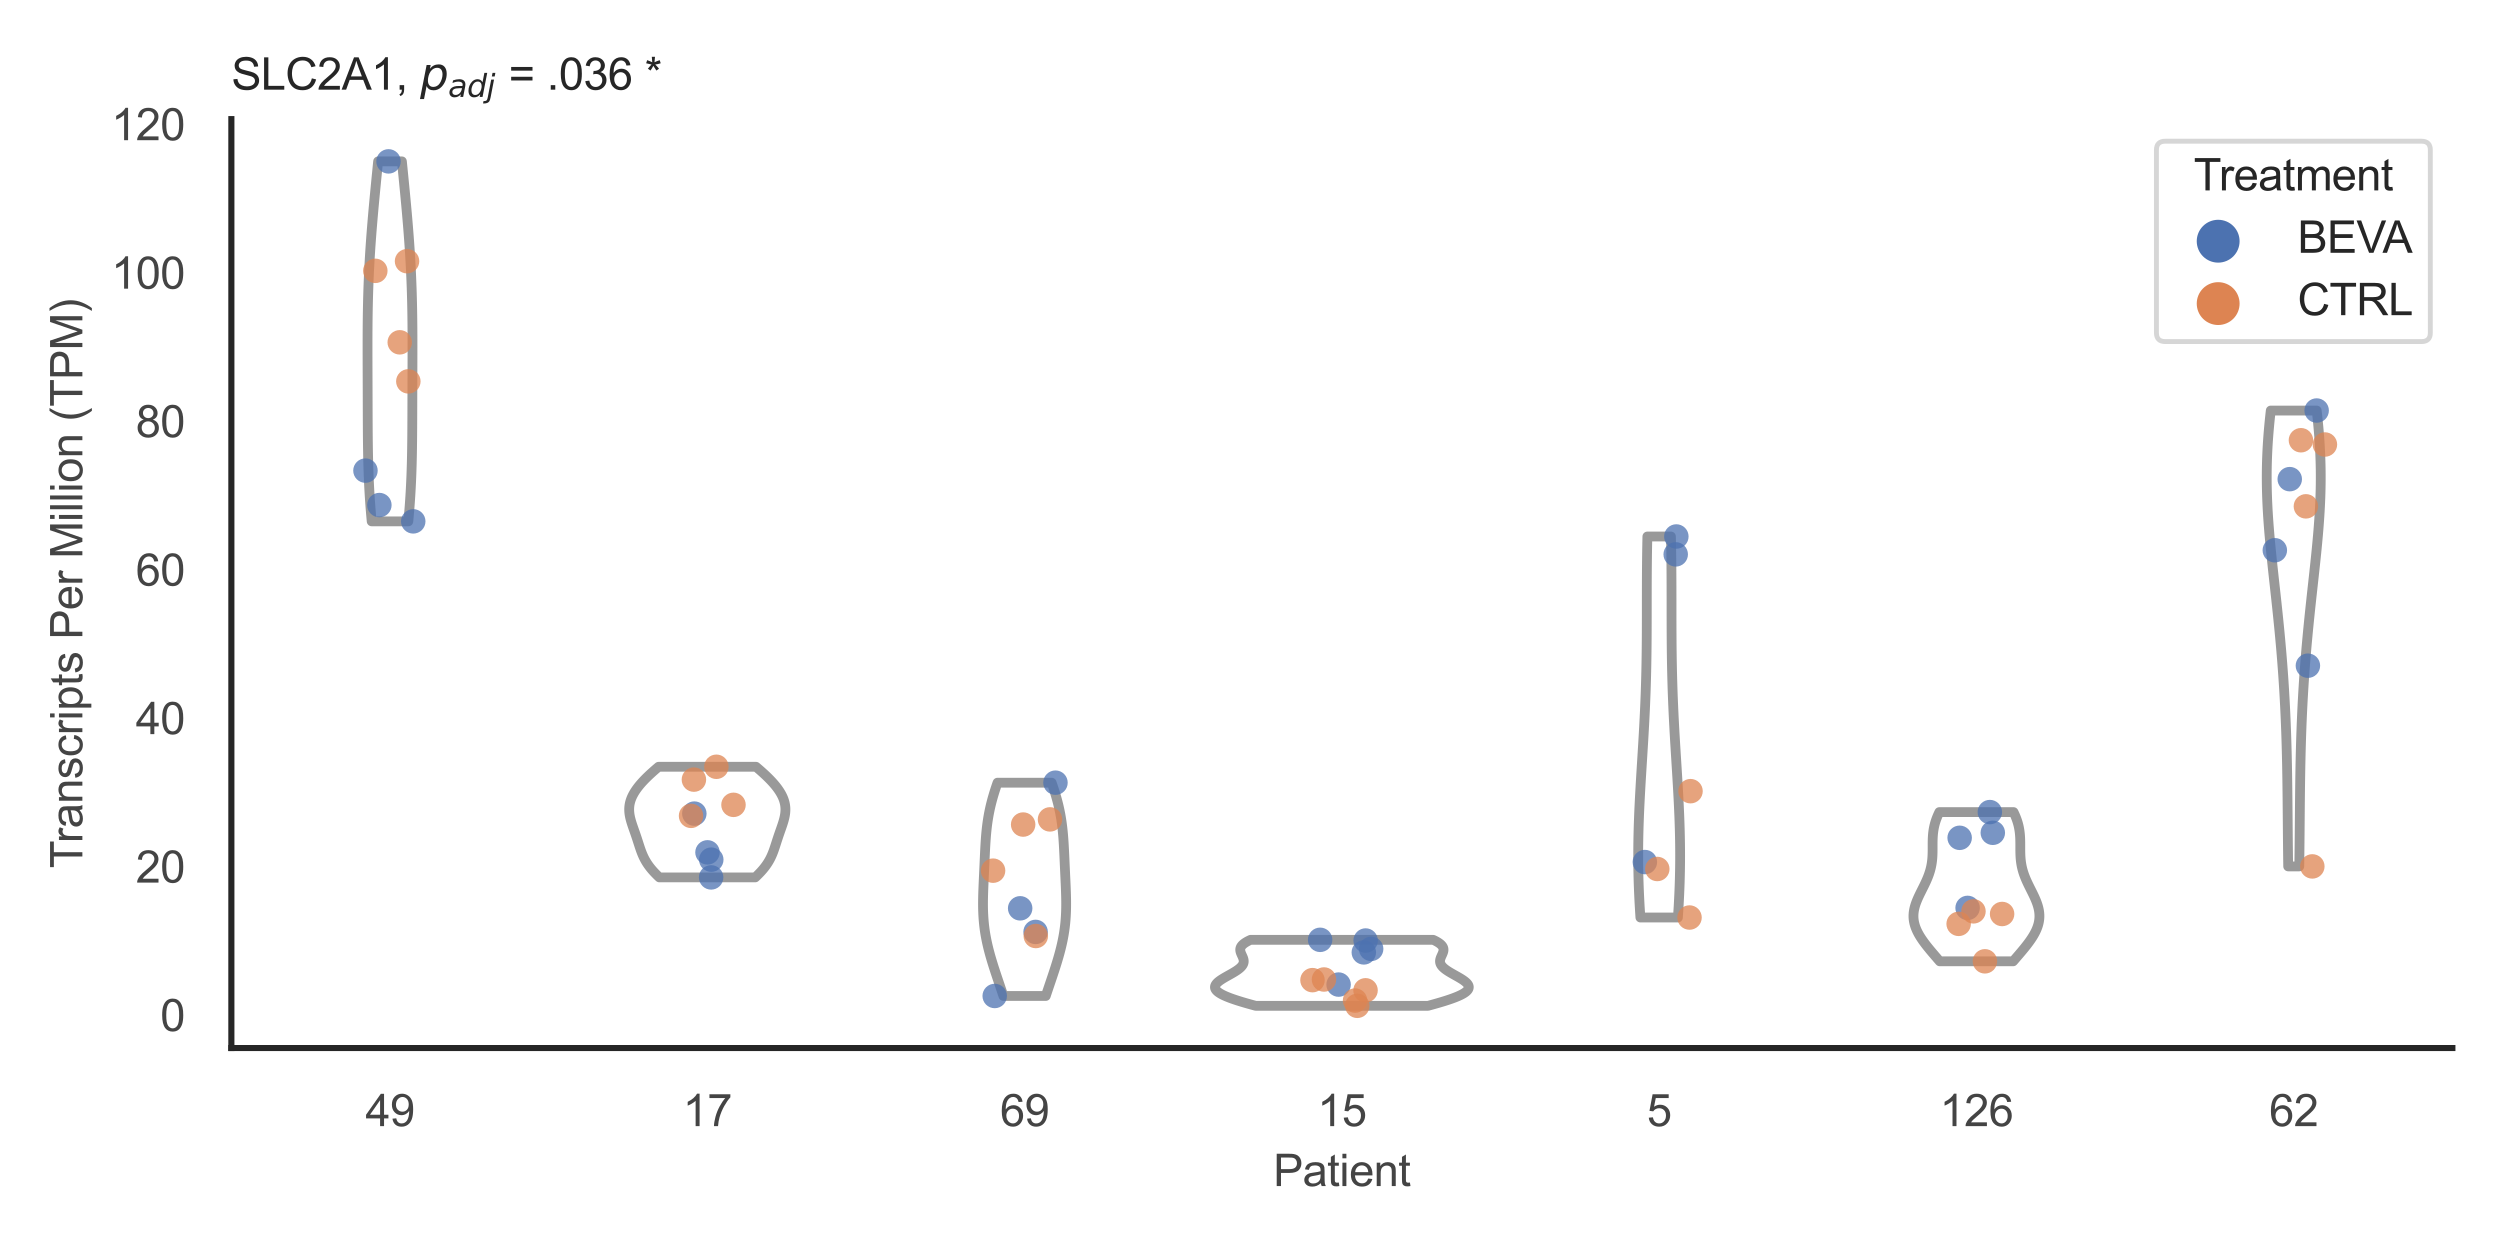 <?xml version="1.0" encoding="utf-8" standalone="no"?>
<!DOCTYPE svg PUBLIC "-//W3C//DTD SVG 1.1//EN"
  "http://www.w3.org/Graphics/SVG/1.1/DTD/svg11.dtd">
<svg xmlns:xlink="http://www.w3.org/1999/xlink" width="510.236pt" height="255.118pt" viewBox="0 0 510.236 255.118" xmlns="http://www.w3.org/2000/svg" version="1.1">
 <defs>
  <style type="text/css">*{stroke-linejoin: round; stroke-linecap: butt}</style>
 </defs>
 <g id="figure_1">
  <g id="patch_1">
   <path d="M 0 255.118 
L 510.236 255.118 
L 510.236 0 
L 0 0 
z
" style="fill: #ffffff"/>
  </g>
  <g id="axes_1">
   <g id="patch_2">
    <path d="M 47.22 213.898 
L 500.516 213.898 
L 500.516 24.32 
L 47.22 24.32 
z
" style="fill: #ffffff"/>
   </g>
   <g id="matplotlib.axis_1">
    <g id="xtick_1">
     <g id="text_1">
      <!-- 49 -->
      <g style="fill: #444444" transform="translate(74.593 229.84)scale(0.09 -0.09)">
       <defs>
        <path id="ArialMT-34" d="M 2069 0 
L 2069 1097 
L 81 1097 
L 81 1613 
L 2172 4581 
L 2631 4581 
L 2631 1613 
L 3250 1613 
L 3250 1097 
L 2631 1097 
L 2631 0 
L 2069 0 
z
M 2069 1613 
L 2069 3678 
L 634 1613 
L 2069 1613 
z
" transform="scale(0.016)"/>
        <path id="ArialMT-39" d="M 350 1059 
L 891 1109 
Q 959 728 1153 556 
Q 1347 384 1650 384 
Q 1909 384 2104 503 
Q 2300 622 2425 820 
Q 2550 1019 2634 1356 
Q 2719 1694 2719 2044 
Q 2719 2081 2716 2156 
Q 2547 1888 2255 1720 
Q 1963 1553 1622 1553 
Q 1053 1553 659 1965 
Q 266 2378 266 3053 
Q 266 3750 677 4175 
Q 1088 4600 1706 4600 
Q 2153 4600 2523 4359 
Q 2894 4119 3086 3673 
Q 3278 3228 3278 2384 
Q 3278 1506 3087 986 
Q 2897 466 2520 194 
Q 2144 -78 1638 -78 
Q 1100 -78 759 220 
Q 419 519 350 1059 
z
M 2653 3081 
Q 2653 3566 2395 3850 
Q 2138 4134 1775 4134 
Q 1400 4134 1122 3828 
Q 844 3522 844 3034 
Q 844 2597 1108 2323 
Q 1372 2050 1759 2050 
Q 2150 2050 2401 2323 
Q 2653 2597 2653 3081 
z
" transform="scale(0.016)"/>
       </defs>
       <use xlink:href="#ArialMT-34"/>
       <use xlink:href="#ArialMT-39" x="55.615"/>
      </g>
     </g>
    </g>
    <g id="xtick_2">
     <g id="text_2">
      <!-- 17 -->
      <g style="fill: #444444" transform="translate(139.35 229.84)scale(0.09 -0.09)">
       <defs>
        <path id="ArialMT-31" d="M 2384 0 
L 1822 0 
L 1822 3584 
Q 1619 3391 1289 3197 
Q 959 3003 697 2906 
L 697 3450 
Q 1169 3672 1522 3987 
Q 1875 4303 2022 4600 
L 2384 4600 
L 2384 0 
z
" transform="scale(0.016)"/>
        <path id="ArialMT-37" d="M 303 3981 
L 303 4522 
L 3269 4522 
L 3269 4084 
Q 2831 3619 2401 2847 
Q 1972 2075 1738 1259 
Q 1569 684 1522 0 
L 944 0 
Q 953 541 1156 1306 
Q 1359 2072 1739 2783 
Q 2119 3494 2547 3981 
L 303 3981 
z
" transform="scale(0.016)"/>
       </defs>
       <use xlink:href="#ArialMT-31"/>
       <use xlink:href="#ArialMT-37" x="55.615"/>
      </g>
     </g>
    </g>
    <g id="xtick_3">
     <g id="text_3">
      <!-- 69 -->
      <g style="fill: #444444" transform="translate(204.107 229.84)scale(0.09 -0.09)">
       <defs>
        <path id="ArialMT-36" d="M 3184 3459 
L 2625 3416 
Q 2550 3747 2413 3897 
Q 2184 4138 1850 4138 
Q 1581 4138 1378 3988 
Q 1113 3794 959 3422 
Q 806 3050 800 2363 
Q 1003 2672 1297 2822 
Q 1591 2972 1913 2972 
Q 2475 2972 2870 2558 
Q 3266 2144 3266 1488 
Q 3266 1056 3080 686 
Q 2894 316 2569 119 
Q 2244 -78 1831 -78 
Q 1128 -78 684 439 
Q 241 956 241 2144 
Q 241 3472 731 4075 
Q 1159 4600 1884 4600 
Q 2425 4600 2770 4297 
Q 3116 3994 3184 3459 
z
M 888 1484 
Q 888 1194 1011 928 
Q 1134 663 1356 523 
Q 1578 384 1822 384 
Q 2178 384 2434 671 
Q 2691 959 2691 1453 
Q 2691 1928 2437 2201 
Q 2184 2475 1800 2475 
Q 1419 2475 1153 2201 
Q 888 1928 888 1484 
z
" transform="scale(0.016)"/>
       </defs>
       <use xlink:href="#ArialMT-36"/>
       <use xlink:href="#ArialMT-39" x="55.615"/>
      </g>
     </g>
    </g>
    <g id="xtick_4">
     <g id="text_4">
      <!-- 15 -->
      <g style="fill: #444444" transform="translate(268.863 229.84)scale(0.09 -0.09)">
       <defs>
        <path id="ArialMT-35" d="M 266 1200 
L 856 1250 
Q 922 819 1161 601 
Q 1400 384 1738 384 
Q 2144 384 2425 690 
Q 2706 997 2706 1503 
Q 2706 1984 2436 2262 
Q 2166 2541 1728 2541 
Q 1456 2541 1237 2417 
Q 1019 2294 894 2097 
L 366 2166 
L 809 4519 
L 3088 4519 
L 3088 3981 
L 1259 3981 
L 1013 2750 
Q 1425 3038 1878 3038 
Q 2478 3038 2890 2622 
Q 3303 2206 3303 1553 
Q 3303 931 2941 478 
Q 2500 -78 1738 -78 
Q 1113 -78 717 272 
Q 322 622 266 1200 
z
" transform="scale(0.016)"/>
       </defs>
       <use xlink:href="#ArialMT-31"/>
       <use xlink:href="#ArialMT-35" x="55.615"/>
      </g>
     </g>
    </g>
    <g id="xtick_5">
     <g id="text_5">
      <!-- 5 -->
      <g style="fill: #444444" transform="translate(336.122 229.84)scale(0.09 -0.09)">
       <use xlink:href="#ArialMT-35"/>
      </g>
     </g>
    </g>
    <g id="xtick_6">
     <g id="text_6">
      <!-- 126 -->
      <g style="fill: #444444" transform="translate(395.874 229.84)scale(0.09 -0.09)">
       <defs>
        <path id="ArialMT-32" d="M 3222 541 
L 3222 0 
L 194 0 
Q 188 203 259 391 
Q 375 700 629 1000 
Q 884 1300 1366 1694 
Q 2113 2306 2375 2664 
Q 2638 3022 2638 3341 
Q 2638 3675 2398 3904 
Q 2159 4134 1775 4134 
Q 1369 4134 1125 3890 
Q 881 3647 878 3216 
L 300 3275 
Q 359 3922 746 4261 
Q 1134 4600 1788 4600 
Q 2447 4600 2831 4234 
Q 3216 3869 3216 3328 
Q 3216 3053 3103 2787 
Q 2991 2522 2730 2228 
Q 2469 1934 1863 1422 
Q 1356 997 1212 845 
Q 1069 694 975 541 
L 3222 541 
z
" transform="scale(0.016)"/>
       </defs>
       <use xlink:href="#ArialMT-31"/>
       <use xlink:href="#ArialMT-32" x="55.615"/>
       <use xlink:href="#ArialMT-36" x="111.23"/>
      </g>
     </g>
    </g>
    <g id="xtick_7">
     <g id="text_7">
      <!-- 62 -->
      <g style="fill: #444444" transform="translate(463.133 229.84)scale(0.09 -0.09)">
       <use xlink:href="#ArialMT-36"/>
       <use xlink:href="#ArialMT-32" x="55.615"/>
      </g>
     </g>
    </g>
    <g id="text_8">
     <!-- Patient -->
     <g style="fill: #444444" transform="translate(259.859 242.071)scale(0.09 -0.09)">
      <defs>
       <path id="ArialMT-50" d="M 494 0 
L 494 4581 
L 2222 4581 
Q 2678 4581 2919 4538 
Q 3256 4481 3484 4323 
Q 3713 4166 3852 3881 
Q 3991 3597 3991 3256 
Q 3991 2672 3619 2267 
Q 3247 1863 2275 1863 
L 1100 1863 
L 1100 0 
L 494 0 
z
M 1100 2403 
L 2284 2403 
Q 2872 2403 3119 2622 
Q 3366 2841 3366 3238 
Q 3366 3525 3220 3729 
Q 3075 3934 2838 4000 
Q 2684 4041 2272 4041 
L 1100 4041 
L 1100 2403 
z
" transform="scale(0.016)"/>
       <path id="ArialMT-61" d="M 2588 409 
Q 2275 144 1986 34 
Q 1697 -75 1366 -75 
Q 819 -75 525 192 
Q 231 459 231 875 
Q 231 1119 342 1320 
Q 453 1522 633 1644 
Q 813 1766 1038 1828 
Q 1203 1872 1538 1913 
Q 2219 1994 2541 2106 
Q 2544 2222 2544 2253 
Q 2544 2597 2384 2738 
Q 2169 2928 1744 2928 
Q 1347 2928 1158 2789 
Q 969 2650 878 2297 
L 328 2372 
Q 403 2725 575 2942 
Q 747 3159 1072 3276 
Q 1397 3394 1825 3394 
Q 2250 3394 2515 3294 
Q 2781 3194 2906 3042 
Q 3031 2891 3081 2659 
Q 3109 2516 3109 2141 
L 3109 1391 
Q 3109 606 3145 398 
Q 3181 191 3288 0 
L 2700 0 
Q 2613 175 2588 409 
z
M 2541 1666 
Q 2234 1541 1622 1453 
Q 1275 1403 1131 1340 
Q 988 1278 909 1158 
Q 831 1038 831 891 
Q 831 666 1001 516 
Q 1172 366 1500 366 
Q 1825 366 2078 508 
Q 2331 650 2450 897 
Q 2541 1088 2541 1459 
L 2541 1666 
z
" transform="scale(0.016)"/>
       <path id="ArialMT-74" d="M 1650 503 
L 1731 6 
Q 1494 -44 1306 -44 
Q 1000 -44 831 53 
Q 663 150 594 308 
Q 525 466 525 972 
L 525 2881 
L 113 2881 
L 113 3319 
L 525 3319 
L 525 4141 
L 1084 4478 
L 1084 3319 
L 1650 3319 
L 1650 2881 
L 1084 2881 
L 1084 941 
Q 1084 700 1114 631 
Q 1144 563 1211 522 
Q 1278 481 1403 481 
Q 1497 481 1650 503 
z
" transform="scale(0.016)"/>
       <path id="ArialMT-69" d="M 425 3934 
L 425 4581 
L 988 4581 
L 988 3934 
L 425 3934 
z
M 425 0 
L 425 3319 
L 988 3319 
L 988 0 
L 425 0 
z
" transform="scale(0.016)"/>
       <path id="ArialMT-65" d="M 2694 1069 
L 3275 997 
Q 3138 488 2766 206 
Q 2394 -75 1816 -75 
Q 1088 -75 661 373 
Q 234 822 234 1631 
Q 234 2469 665 2931 
Q 1097 3394 1784 3394 
Q 2450 3394 2872 2941 
Q 3294 2488 3294 1666 
Q 3294 1616 3291 1516 
L 816 1516 
Q 847 969 1125 678 
Q 1403 388 1819 388 
Q 2128 388 2347 550 
Q 2566 713 2694 1069 
z
M 847 1978 
L 2700 1978 
Q 2663 2397 2488 2606 
Q 2219 2931 1791 2931 
Q 1403 2931 1139 2672 
Q 875 2413 847 1978 
z
" transform="scale(0.016)"/>
       <path id="ArialMT-6e" d="M 422 0 
L 422 3319 
L 928 3319 
L 928 2847 
Q 1294 3394 1984 3394 
Q 2284 3394 2536 3286 
Q 2788 3178 2913 3003 
Q 3038 2828 3088 2588 
Q 3119 2431 3119 2041 
L 3119 0 
L 2556 0 
L 2556 2019 
Q 2556 2363 2490 2533 
Q 2425 2703 2258 2804 
Q 2091 2906 1866 2906 
Q 1506 2906 1245 2678 
Q 984 2450 984 1813 
L 984 0 
L 422 0 
z
" transform="scale(0.016)"/>
      </defs>
      <use xlink:href="#ArialMT-50"/>
      <use xlink:href="#ArialMT-61" x="66.699"/>
      <use xlink:href="#ArialMT-74" x="122.314"/>
      <use xlink:href="#ArialMT-69" x="150.098"/>
      <use xlink:href="#ArialMT-65" x="172.314"/>
      <use xlink:href="#ArialMT-6e" x="227.93"/>
      <use xlink:href="#ArialMT-74" x="283.545"/>
     </g>
    </g>
   </g>
   <g id="matplotlib.axis_2">
    <g id="ytick_1">
     <g id="text_9">
      <!-- 0 -->
      <g style="fill: #444444" transform="translate(32.715 210.432)scale(0.09 -0.09)">
       <defs>
        <path id="ArialMT-30" d="M 266 2259 
Q 266 3072 433 3567 
Q 600 4063 929 4331 
Q 1259 4600 1759 4600 
Q 2128 4600 2406 4451 
Q 2684 4303 2865 4023 
Q 3047 3744 3150 3342 
Q 3253 2941 3253 2259 
Q 3253 1453 3087 958 
Q 2922 463 2592 192 
Q 2263 -78 1759 -78 
Q 1097 -78 719 397 
Q 266 969 266 2259 
z
M 844 2259 
Q 844 1131 1108 757 
Q 1372 384 1759 384 
Q 2147 384 2411 759 
Q 2675 1134 2675 2259 
Q 2675 3391 2411 3762 
Q 2147 4134 1753 4134 
Q 1366 4134 1134 3806 
Q 844 3388 844 2259 
z
" transform="scale(0.016)"/>
       </defs>
       <use xlink:href="#ArialMT-30"/>
      </g>
     </g>
    </g>
    <g id="ytick_2">
     <g id="text_10">
      <!-- 20 -->
      <g style="fill: #444444" transform="translate(27.71 180.13)scale(0.09 -0.09)">
       <use xlink:href="#ArialMT-32"/>
       <use xlink:href="#ArialMT-30" x="55.615"/>
      </g>
     </g>
    </g>
    <g id="ytick_3">
     <g id="text_11">
      <!-- 40 -->
      <g style="fill: #444444" transform="translate(27.71 149.828)scale(0.09 -0.09)">
       <use xlink:href="#ArialMT-34"/>
       <use xlink:href="#ArialMT-30" x="55.615"/>
      </g>
     </g>
    </g>
    <g id="ytick_4">
     <g id="text_12">
      <!-- 60 -->
      <g style="fill: #444444" transform="translate(27.71 119.526)scale(0.09 -0.09)">
       <use xlink:href="#ArialMT-36"/>
       <use xlink:href="#ArialMT-30" x="55.615"/>
      </g>
     </g>
    </g>
    <g id="ytick_5">
     <g id="text_13">
      <!-- 80 -->
      <g style="fill: #444444" transform="translate(27.71 89.224)scale(0.09 -0.09)">
       <defs>
        <path id="ArialMT-38" d="M 1131 2484 
Q 781 2613 612 2850 
Q 444 3088 444 3419 
Q 444 3919 803 4259 
Q 1163 4600 1759 4600 
Q 2359 4600 2725 4251 
Q 3091 3903 3091 3403 
Q 3091 3084 2923 2848 
Q 2756 2613 2416 2484 
Q 2838 2347 3058 2040 
Q 3278 1734 3278 1309 
Q 3278 722 2862 322 
Q 2447 -78 1769 -78 
Q 1091 -78 675 323 
Q 259 725 259 1325 
Q 259 1772 486 2073 
Q 713 2375 1131 2484 
z
M 1019 3438 
Q 1019 3113 1228 2906 
Q 1438 2700 1772 2700 
Q 2097 2700 2305 2904 
Q 2513 3109 2513 3406 
Q 2513 3716 2298 3927 
Q 2084 4138 1766 4138 
Q 1444 4138 1231 3931 
Q 1019 3725 1019 3438 
z
M 838 1322 
Q 838 1081 952 856 
Q 1066 631 1291 507 
Q 1516 384 1775 384 
Q 2178 384 2440 643 
Q 2703 903 2703 1303 
Q 2703 1709 2433 1975 
Q 2163 2241 1756 2241 
Q 1359 2241 1098 1978 
Q 838 1716 838 1322 
z
" transform="scale(0.016)"/>
       </defs>
       <use xlink:href="#ArialMT-38"/>
       <use xlink:href="#ArialMT-30" x="55.615"/>
      </g>
     </g>
    </g>
    <g id="ytick_6">
     <g id="text_14">
      <!-- 100 -->
      <g style="fill: #444444" transform="translate(22.705 58.922)scale(0.09 -0.09)">
       <use xlink:href="#ArialMT-31"/>
       <use xlink:href="#ArialMT-30" x="55.615"/>
       <use xlink:href="#ArialMT-30" x="111.23"/>
      </g>
     </g>
    </g>
    <g id="ytick_7">
     <g id="text_15">
      <!-- 120 -->
      <g style="fill: #444444" transform="translate(22.705 28.62)scale(0.09 -0.09)">
       <use xlink:href="#ArialMT-31"/>
       <use xlink:href="#ArialMT-32" x="55.615"/>
       <use xlink:href="#ArialMT-30" x="111.23"/>
      </g>
     </g>
    </g>
    <g id="text_16">
     <!-- Transcripts Per Million (TPM) -->
     <g style="fill: #444444" transform="translate(16.811 177.194)rotate(-90)scale(0.09 -0.09)">
      <defs>
       <path id="ArialMT-54" d="M 1659 0 
L 1659 4041 
L 150 4041 
L 150 4581 
L 3781 4581 
L 3781 4041 
L 2266 4041 
L 2266 0 
L 1659 0 
z
" transform="scale(0.016)"/>
       <path id="ArialMT-72" d="M 416 0 
L 416 3319 
L 922 3319 
L 922 2816 
Q 1116 3169 1280 3281 
Q 1444 3394 1641 3394 
Q 1925 3394 2219 3213 
L 2025 2691 
Q 1819 2813 1613 2813 
Q 1428 2813 1281 2702 
Q 1134 2591 1072 2394 
Q 978 2094 978 1738 
L 978 0 
L 416 0 
z
" transform="scale(0.016)"/>
       <path id="ArialMT-73" d="M 197 991 
L 753 1078 
Q 800 744 1014 566 
Q 1228 388 1613 388 
Q 2000 388 2187 545 
Q 2375 703 2375 916 
Q 2375 1106 2209 1216 
Q 2094 1291 1634 1406 
Q 1016 1563 777 1677 
Q 538 1791 414 1992 
Q 291 2194 291 2438 
Q 291 2659 392 2848 
Q 494 3038 669 3163 
Q 800 3259 1026 3326 
Q 1253 3394 1513 3394 
Q 1903 3394 2198 3281 
Q 2494 3169 2634 2976 
Q 2775 2784 2828 2463 
L 2278 2388 
Q 2241 2644 2061 2787 
Q 1881 2931 1553 2931 
Q 1166 2931 1000 2803 
Q 834 2675 834 2503 
Q 834 2394 903 2306 
Q 972 2216 1119 2156 
Q 1203 2125 1616 2013 
Q 2213 1853 2448 1751 
Q 2684 1650 2818 1456 
Q 2953 1263 2953 975 
Q 2953 694 2789 445 
Q 2625 197 2315 61 
Q 2006 -75 1616 -75 
Q 969 -75 630 194 
Q 291 463 197 991 
z
" transform="scale(0.016)"/>
       <path id="ArialMT-63" d="M 2588 1216 
L 3141 1144 
Q 3050 572 2676 248 
Q 2303 -75 1759 -75 
Q 1078 -75 664 370 
Q 250 816 250 1647 
Q 250 2184 428 2587 
Q 606 2991 970 3192 
Q 1334 3394 1763 3394 
Q 2303 3394 2647 3120 
Q 2991 2847 3088 2344 
L 2541 2259 
Q 2463 2594 2264 2762 
Q 2066 2931 1784 2931 
Q 1359 2931 1093 2626 
Q 828 2322 828 1663 
Q 828 994 1084 691 
Q 1341 388 1753 388 
Q 2084 388 2306 591 
Q 2528 794 2588 1216 
z
" transform="scale(0.016)"/>
       <path id="ArialMT-70" d="M 422 -1272 
L 422 3319 
L 934 3319 
L 934 2888 
Q 1116 3141 1344 3267 
Q 1572 3394 1897 3394 
Q 2322 3394 2647 3175 
Q 2972 2956 3137 2557 
Q 3303 2159 3303 1684 
Q 3303 1175 3120 767 
Q 2938 359 2589 142 
Q 2241 -75 1856 -75 
Q 1575 -75 1351 44 
Q 1128 163 984 344 
L 984 -1272 
L 422 -1272 
z
M 931 1641 
Q 931 1000 1190 694 
Q 1450 388 1819 388 
Q 2194 388 2461 705 
Q 2728 1022 2728 1688 
Q 2728 2322 2467 2637 
Q 2206 2953 1844 2953 
Q 1484 2953 1207 2617 
Q 931 2281 931 1641 
z
" transform="scale(0.016)"/>
       <path id="ArialMT-20" transform="scale(0.016)"/>
       <path id="ArialMT-4d" d="M 475 0 
L 475 4581 
L 1388 4581 
L 2472 1338 
Q 2622 884 2691 659 
Q 2769 909 2934 1394 
L 4031 4581 
L 4847 4581 
L 4847 0 
L 4263 0 
L 4263 3834 
L 2931 0 
L 2384 0 
L 1059 3900 
L 1059 0 
L 475 0 
z
" transform="scale(0.016)"/>
       <path id="ArialMT-6c" d="M 409 0 
L 409 4581 
L 972 4581 
L 972 0 
L 409 0 
z
" transform="scale(0.016)"/>
       <path id="ArialMT-6f" d="M 213 1659 
Q 213 2581 725 3025 
Q 1153 3394 1769 3394 
Q 2453 3394 2887 2945 
Q 3322 2497 3322 1706 
Q 3322 1066 3130 698 
Q 2938 331 2570 128 
Q 2203 -75 1769 -75 
Q 1072 -75 642 372 
Q 213 819 213 1659 
z
M 791 1659 
Q 791 1022 1069 705 
Q 1347 388 1769 388 
Q 2188 388 2466 706 
Q 2744 1025 2744 1678 
Q 2744 2294 2464 2611 
Q 2184 2928 1769 2928 
Q 1347 2928 1069 2612 
Q 791 2297 791 1659 
z
" transform="scale(0.016)"/>
       <path id="ArialMT-28" d="M 1497 -1347 
Q 1031 -759 709 28 
Q 388 816 388 1659 
Q 388 2403 628 3084 
Q 909 3875 1497 4659 
L 1900 4659 
Q 1522 4009 1400 3731 
Q 1209 3300 1100 2831 
Q 966 2247 966 1656 
Q 966 153 1900 -1347 
L 1497 -1347 
z
" transform="scale(0.016)"/>
       <path id="ArialMT-29" d="M 791 -1347 
L 388 -1347 
Q 1322 153 1322 1656 
Q 1322 2244 1188 2822 
Q 1081 3291 891 3722 
Q 769 4003 388 4659 
L 791 4659 
Q 1378 3875 1659 3084 
Q 1900 2403 1900 1659 
Q 1900 816 1576 28 
Q 1253 -759 791 -1347 
z
" transform="scale(0.016)"/>
      </defs>
      <use xlink:href="#ArialMT-54"/>
      <use xlink:href="#ArialMT-72" x="57.334"/>
      <use xlink:href="#ArialMT-61" x="90.635"/>
      <use xlink:href="#ArialMT-6e" x="146.25"/>
      <use xlink:href="#ArialMT-73" x="201.865"/>
      <use xlink:href="#ArialMT-63" x="251.865"/>
      <use xlink:href="#ArialMT-72" x="301.865"/>
      <use xlink:href="#ArialMT-69" x="335.166"/>
      <use xlink:href="#ArialMT-70" x="357.383"/>
      <use xlink:href="#ArialMT-74" x="412.998"/>
      <use xlink:href="#ArialMT-73" x="440.781"/>
      <use xlink:href="#ArialMT-20" x="490.781"/>
      <use xlink:href="#ArialMT-50" x="518.564"/>
      <use xlink:href="#ArialMT-65" x="585.264"/>
      <use xlink:href="#ArialMT-72" x="640.879"/>
      <use xlink:href="#ArialMT-20" x="674.18"/>
      <use xlink:href="#ArialMT-4d" x="701.963"/>
      <use xlink:href="#ArialMT-69" x="785.264"/>
      <use xlink:href="#ArialMT-6c" x="807.48"/>
      <use xlink:href="#ArialMT-6c" x="829.697"/>
      <use xlink:href="#ArialMT-69" x="851.914"/>
      <use xlink:href="#ArialMT-6f" x="874.131"/>
      <use xlink:href="#ArialMT-6e" x="929.746"/>
      <use xlink:href="#ArialMT-20" x="985.361"/>
      <use xlink:href="#ArialMT-28" x="1013.145"/>
      <use xlink:href="#ArialMT-54" x="1046.445"/>
      <use xlink:href="#ArialMT-50" x="1107.529"/>
      <use xlink:href="#ArialMT-4d" x="1174.229"/>
      <use xlink:href="#ArialMT-29" x="1257.529"/>
     </g>
    </g>
   </g>
   <g id="PolyCollection_1">
    <defs>
     <path id="m24466d0e0f" d="M 83.338 -148.712 
L 75.858 -148.712 
L 75.79 -149.454 
L 75.725 -150.196 
L 75.663 -150.938 
L 75.604 -151.68 
L 75.549 -152.423 
L 75.497 -153.165 
L 75.449 -153.907 
L 75.404 -154.649 
L 75.363 -155.391 
L 75.324 -156.133 
L 75.289 -156.875 
L 75.258 -157.617 
L 75.229 -158.359 
L 75.203 -159.102 
L 75.18 -159.844 
L 75.159 -160.586 
L 75.141 -161.328 
L 75.125 -162.07 
L 75.111 -162.812 
L 75.099 -163.554 
L 75.089 -164.296 
L 75.08 -165.038 
L 75.073 -165.781 
L 75.066 -166.523 
L 75.061 -167.265 
L 75.057 -168.007 
L 75.053 -168.749 
L 75.05 -169.491 
L 75.047 -170.233 
L 75.045 -170.975 
L 75.043 -171.717 
L 75.041 -172.46 
L 75.039 -173.202 
L 75.037 -173.944 
L 75.035 -174.686 
L 75.033 -175.428 
L 75.03 -176.17 
L 75.028 -176.912 
L 75.026 -177.654 
L 75.023 -178.396 
L 75.021 -179.138 
L 75.019 -179.881 
L 75.016 -180.623 
L 75.014 -181.365 
L 75.013 -182.107 
L 75.011 -182.849 
L 75.01 -183.591 
L 75.01 -184.333 
L 75.011 -185.075 
L 75.012 -185.817 
L 75.014 -186.56 
L 75.017 -187.302 
L 75.022 -188.044 
L 75.027 -188.786 
L 75.034 -189.528 
L 75.043 -190.27 
L 75.053 -191.012 
L 75.065 -191.754 
L 75.079 -192.496 
L 75.095 -193.239 
L 75.112 -193.981 
L 75.132 -194.723 
L 75.154 -195.465 
L 75.178 -196.207 
L 75.204 -196.949 
L 75.233 -197.691 
L 75.263 -198.433 
L 75.296 -199.175 
L 75.331 -199.918 
L 75.369 -200.66 
L 75.408 -201.402 
L 75.45 -202.144 
L 75.494 -202.886 
L 75.541 -203.628 
L 75.589 -204.37 
L 75.639 -205.112 
L 75.692 -205.854 
L 75.746 -206.597 
L 75.802 -207.339 
L 75.86 -208.081 
L 75.92 -208.823 
L 75.981 -209.565 
L 76.044 -210.307 
L 76.108 -211.049 
L 76.173 -211.791 
L 76.239 -212.533 
L 76.307 -213.276 
L 76.376 -214.018 
L 76.445 -214.76 
L 76.516 -215.502 
L 76.587 -216.244 
L 76.659 -216.986 
L 76.731 -217.728 
L 76.803 -218.47 
L 76.876 -219.212 
L 76.95 -219.955 
L 77.023 -220.697 
L 77.096 -221.439 
L 77.17 -222.181 
L 82.027 -222.181 
L 82.027 -222.181 
L 82.1 -221.439 
L 82.174 -220.697 
L 82.247 -219.955 
L 82.32 -219.212 
L 82.393 -218.47 
L 82.466 -217.728 
L 82.538 -216.986 
L 82.61 -216.244 
L 82.681 -215.502 
L 82.751 -214.76 
L 82.821 -214.018 
L 82.89 -213.276 
L 82.957 -212.533 
L 83.024 -211.791 
L 83.089 -211.049 
L 83.153 -210.307 
L 83.216 -209.565 
L 83.277 -208.823 
L 83.336 -208.081 
L 83.394 -207.339 
L 83.45 -206.597 
L 83.505 -205.854 
L 83.557 -205.112 
L 83.608 -204.37 
L 83.656 -203.628 
L 83.702 -202.886 
L 83.746 -202.144 
L 83.788 -201.402 
L 83.828 -200.66 
L 83.865 -199.918 
L 83.9 -199.175 
L 83.933 -198.433 
L 83.964 -197.691 
L 83.992 -196.949 
L 84.019 -196.207 
L 84.043 -195.465 
L 84.064 -194.723 
L 84.084 -193.981 
L 84.102 -193.239 
L 84.117 -192.496 
L 84.131 -191.754 
L 84.143 -191.012 
L 84.153 -190.27 
L 84.162 -189.528 
L 84.169 -188.786 
L 84.175 -188.044 
L 84.179 -187.302 
L 84.183 -186.56 
L 84.185 -185.817 
L 84.186 -185.075 
L 84.187 -184.333 
L 84.186 -183.591 
L 84.185 -182.849 
L 84.184 -182.107 
L 84.182 -181.365 
L 84.18 -180.623 
L 84.178 -179.881 
L 84.176 -179.138 
L 84.173 -178.396 
L 84.171 -177.654 
L 84.168 -176.912 
L 84.166 -176.17 
L 84.164 -175.428 
L 84.162 -174.686 
L 84.16 -173.944 
L 84.158 -173.202 
L 84.156 -172.46 
L 84.154 -171.717 
L 84.152 -170.975 
L 84.149 -170.233 
L 84.147 -169.491 
L 84.143 -168.749 
L 84.14 -168.007 
L 84.135 -167.265 
L 84.13 -166.523 
L 84.124 -165.781 
L 84.117 -165.038 
L 84.108 -164.296 
L 84.098 -163.554 
L 84.086 -162.812 
L 84.072 -162.07 
L 84.056 -161.328 
L 84.038 -160.586 
L 84.017 -159.844 
L 83.994 -159.102 
L 83.968 -158.359 
L 83.939 -157.617 
L 83.907 -156.875 
L 83.872 -156.133 
L 83.834 -155.391 
L 83.793 -154.649 
L 83.748 -153.907 
L 83.699 -153.165 
L 83.648 -152.423 
L 83.593 -151.68 
L 83.534 -150.938 
L 83.472 -150.196 
L 83.407 -149.454 
L 83.338 -148.712 
z
" style="stroke: #999999; stroke-width: 2"/>
    </defs>
    <g clip-path="url(#pdc9fc11aac)">
     <use xlink:href="#m24466d0e0f" x="0" y="255.118" style="fill: #ffffff; stroke: #999999; stroke-width: 2"/>
    </g>
   </g>
   <g id="PolyCollection_2">
    <defs>
     <path id="m14574d862d" d="M 154.134 -76.046 
L 134.575 -76.046 
L 134.334 -76.274 
L 134.099 -76.502 
L 133.871 -76.731 
L 133.65 -76.959 
L 133.436 -77.187 
L 133.23 -77.415 
L 133.032 -77.643 
L 132.842 -77.871 
L 132.66 -78.099 
L 132.487 -78.327 
L 132.321 -78.555 
L 132.164 -78.783 
L 132.015 -79.011 
L 131.874 -79.239 
L 131.74 -79.467 
L 131.613 -79.695 
L 131.493 -79.923 
L 131.38 -80.151 
L 131.273 -80.379 
L 131.171 -80.607 
L 131.075 -80.835 
L 130.983 -81.064 
L 130.895 -81.292 
L 130.811 -81.52 
L 130.73 -81.748 
L 130.651 -81.976 
L 130.574 -82.204 
L 130.499 -82.432 
L 130.425 -82.66 
L 130.351 -82.888 
L 130.278 -83.116 
L 130.205 -83.344 
L 130.131 -83.572 
L 130.057 -83.8 
L 129.982 -84.028 
L 129.906 -84.256 
L 129.829 -84.484 
L 129.752 -84.712 
L 129.673 -84.94 
L 129.594 -85.168 
L 129.514 -85.396 
L 129.433 -85.625 
L 129.353 -85.853 
L 129.273 -86.081 
L 129.193 -86.309 
L 129.115 -86.537 
L 129.038 -86.765 
L 128.964 -86.993 
L 128.891 -87.221 
L 128.822 -87.449 
L 128.757 -87.677 
L 128.695 -87.905 
L 128.638 -88.133 
L 128.587 -88.361 
L 128.541 -88.589 
L 128.501 -88.817 
L 128.468 -89.045 
L 128.442 -89.273 
L 128.423 -89.501 
L 128.413 -89.729 
L 128.41 -89.958 
L 128.416 -90.186 
L 128.431 -90.414 
L 128.455 -90.642 
L 128.487 -90.87 
L 128.529 -91.098 
L 128.581 -91.326 
L 128.642 -91.554 
L 128.712 -91.782 
L 128.791 -92.01 
L 128.88 -92.238 
L 128.978 -92.466 
L 129.085 -92.694 
L 129.202 -92.922 
L 129.327 -93.15 
L 129.46 -93.378 
L 129.603 -93.606 
L 129.753 -93.834 
L 129.912 -94.062 
L 130.078 -94.291 
L 130.252 -94.519 
L 130.434 -94.747 
L 130.622 -94.975 
L 130.818 -95.203 
L 131.02 -95.431 
L 131.229 -95.659 
L 131.444 -95.887 
L 131.665 -96.115 
L 131.891 -96.343 
L 132.124 -96.571 
L 132.361 -96.799 
L 132.603 -97.027 
L 132.85 -97.255 
L 133.102 -97.483 
L 133.357 -97.711 
L 133.616 -97.939 
L 133.879 -98.167 
L 134.145 -98.395 
L 134.413 -98.623 
L 154.296 -98.623 
L 154.296 -98.623 
L 154.565 -98.395 
L 154.831 -98.167 
L 155.094 -97.939 
L 155.353 -97.711 
L 155.608 -97.483 
L 155.86 -97.255 
L 156.107 -97.027 
L 156.349 -96.799 
L 156.586 -96.571 
L 156.818 -96.343 
L 157.045 -96.115 
L 157.266 -95.887 
L 157.481 -95.659 
L 157.69 -95.431 
L 157.892 -95.203 
L 158.088 -94.975 
L 158.276 -94.747 
L 158.458 -94.519 
L 158.632 -94.291 
L 158.798 -94.062 
L 158.957 -93.834 
L 159.107 -93.606 
L 159.249 -93.378 
L 159.383 -93.15 
L 159.508 -92.922 
L 159.624 -92.694 
L 159.732 -92.466 
L 159.83 -92.238 
L 159.919 -92.01 
L 159.998 -91.782 
L 160.068 -91.554 
L 160.129 -91.326 
L 160.18 -91.098 
L 160.222 -90.87 
L 160.255 -90.642 
L 160.279 -90.414 
L 160.294 -90.186 
L 160.3 -89.958 
L 160.297 -89.729 
L 160.286 -89.501 
L 160.268 -89.273 
L 160.242 -89.045 
L 160.209 -88.817 
L 160.169 -88.589 
L 160.123 -88.361 
L 160.071 -88.133 
L 160.015 -87.905 
L 159.953 -87.677 
L 159.888 -87.449 
L 159.818 -87.221 
L 159.746 -86.993 
L 159.671 -86.765 
L 159.595 -86.537 
L 159.516 -86.309 
L 159.437 -86.081 
L 159.357 -85.853 
L 159.276 -85.625 
L 159.196 -85.396 
L 159.116 -85.168 
L 159.037 -84.94 
L 158.958 -84.712 
L 158.88 -84.484 
L 158.804 -84.256 
L 158.728 -84.028 
L 158.653 -83.8 
L 158.578 -83.572 
L 158.505 -83.344 
L 158.432 -83.116 
L 158.358 -82.888 
L 158.285 -82.66 
L 158.211 -82.432 
L 158.136 -82.204 
L 158.059 -81.976 
L 157.98 -81.748 
L 157.899 -81.52 
L 157.815 -81.292 
L 157.727 -81.064 
L 157.635 -80.835 
L 157.539 -80.607 
L 157.437 -80.379 
L 157.33 -80.151 
L 157.217 -79.923 
L 157.097 -79.695 
L 156.97 -79.467 
L 156.836 -79.239 
L 156.695 -79.011 
L 156.546 -78.783 
L 156.388 -78.555 
L 156.223 -78.327 
L 156.049 -78.099 
L 155.868 -77.871 
L 155.678 -77.643 
L 155.48 -77.415 
L 155.274 -77.187 
L 155.06 -76.959 
L 154.839 -76.731 
L 154.61 -76.502 
L 154.376 -76.274 
L 154.134 -76.046 
z
" style="stroke: #999999; stroke-width: 2"/>
    </defs>
    <g clip-path="url(#pdc9fc11aac)">
     <use xlink:href="#m14574d862d" x="0" y="255.118" style="fill: #ffffff; stroke: #999999; stroke-width: 2"/>
    </g>
   </g>
   <g id="PolyCollection_3">
    <defs>
     <path id="m41f9158f7c" d="M 213.437 -51.846 
L 204.786 -51.846 
L 204.64 -52.286 
L 204.492 -52.726 
L 204.344 -53.166 
L 204.196 -53.605 
L 204.047 -54.045 
L 203.898 -54.485 
L 203.749 -54.924 
L 203.601 -55.364 
L 203.453 -55.804 
L 203.306 -56.244 
L 203.161 -56.683 
L 203.017 -57.123 
L 202.874 -57.563 
L 202.734 -58.002 
L 202.597 -58.442 
L 202.462 -58.882 
L 202.33 -59.322 
L 202.201 -59.761 
L 202.076 -60.201 
L 201.955 -60.641 
L 201.839 -61.08 
L 201.726 -61.52 
L 201.619 -61.96 
L 201.516 -62.4 
L 201.419 -62.839 
L 201.327 -63.279 
L 201.241 -63.719 
L 201.16 -64.159 
L 201.085 -64.598 
L 201.016 -65.038 
L 200.953 -65.478 
L 200.896 -65.917 
L 200.845 -66.357 
L 200.799 -66.797 
L 200.76 -67.237 
L 200.726 -67.676 
L 200.697 -68.116 
L 200.674 -68.556 
L 200.655 -68.995 
L 200.641 -69.435 
L 200.632 -69.875 
L 200.627 -70.315 
L 200.626 -70.754 
L 200.628 -71.194 
L 200.634 -71.634 
L 200.643 -72.073 
L 200.654 -72.513 
L 200.667 -72.953 
L 200.682 -73.393 
L 200.698 -73.832 
L 200.716 -74.272 
L 200.735 -74.712 
L 200.755 -75.151 
L 200.775 -75.591 
L 200.795 -76.031 
L 200.816 -76.471 
L 200.836 -76.91 
L 200.857 -77.35 
L 200.877 -77.79 
L 200.897 -78.229 
L 200.917 -78.669 
L 200.936 -79.109 
L 200.956 -79.549 
L 200.976 -79.988 
L 200.996 -80.428 
L 201.017 -80.868 
L 201.038 -81.308 
L 201.06 -81.747 
L 201.083 -82.187 
L 201.108 -82.627 
L 201.134 -83.066 
L 201.163 -83.506 
L 201.194 -83.946 
L 201.228 -84.386 
L 201.264 -84.825 
L 201.305 -85.265 
L 201.349 -85.705 
L 201.397 -86.144 
L 201.449 -86.584 
L 201.506 -87.024 
L 201.568 -87.464 
L 201.635 -87.903 
L 201.707 -88.343 
L 201.784 -88.783 
L 201.867 -89.222 
L 201.956 -89.662 
L 202.05 -90.102 
L 202.15 -90.542 
L 202.255 -90.981 
L 202.366 -91.421 
L 202.483 -91.861 
L 202.605 -92.3 
L 202.732 -92.74 
L 202.864 -93.18 
L 203 -93.62 
L 203.141 -94.059 
L 203.286 -94.499 
L 203.435 -94.939 
L 203.588 -95.378 
L 214.635 -95.378 
L 214.635 -95.378 
L 214.788 -94.939 
L 214.937 -94.499 
L 215.082 -94.059 
L 215.223 -93.62 
L 215.36 -93.18 
L 215.491 -92.74 
L 215.618 -92.3 
L 215.74 -91.861 
L 215.857 -91.421 
L 215.968 -90.981 
L 216.073 -90.542 
L 216.173 -90.102 
L 216.267 -89.662 
L 216.356 -89.222 
L 216.439 -88.783 
L 216.516 -88.343 
L 216.588 -87.903 
L 216.655 -87.464 
L 216.717 -87.024 
L 216.774 -86.584 
L 216.826 -86.144 
L 216.874 -85.705 
L 216.918 -85.265 
L 216.959 -84.825 
L 216.995 -84.386 
L 217.029 -83.946 
L 217.06 -83.506 
L 217.089 -83.066 
L 217.115 -82.627 
L 217.14 -82.187 
L 217.163 -81.747 
L 217.185 -81.308 
L 217.207 -80.868 
L 217.227 -80.428 
L 217.247 -79.988 
L 217.267 -79.549 
L 217.287 -79.109 
L 217.306 -78.669 
L 217.326 -78.229 
L 217.346 -77.79 
L 217.366 -77.35 
L 217.387 -76.91 
L 217.407 -76.471 
L 217.428 -76.031 
L 217.448 -75.591 
L 217.468 -75.151 
L 217.488 -74.712 
L 217.507 -74.272 
L 217.525 -73.832 
L 217.541 -73.393 
L 217.556 -72.953 
L 217.569 -72.513 
L 217.58 -72.073 
L 217.589 -71.634 
L 217.595 -71.194 
L 217.597 -70.754 
L 217.596 -70.315 
L 217.591 -69.875 
L 217.582 -69.435 
L 217.568 -68.995 
L 217.549 -68.556 
L 217.526 -68.116 
L 217.497 -67.676 
L 217.463 -67.237 
L 217.424 -66.797 
L 217.378 -66.357 
L 217.327 -65.917 
L 217.27 -65.478 
L 217.207 -65.038 
L 217.138 -64.598 
L 217.063 -64.159 
L 216.982 -63.719 
L 216.896 -63.279 
L 216.804 -62.839 
L 216.707 -62.4 
L 216.604 -61.96 
L 216.497 -61.52 
L 216.384 -61.08 
L 216.268 -60.641 
L 216.147 -60.201 
L 216.022 -59.761 
L 215.893 -59.322 
L 215.761 -58.882 
L 215.626 -58.442 
L 215.489 -58.002 
L 215.349 -57.563 
L 215.206 -57.123 
L 215.062 -56.683 
L 214.917 -56.244 
L 214.77 -55.804 
L 214.622 -55.364 
L 214.474 -54.924 
L 214.325 -54.485 
L 214.176 -54.045 
L 214.027 -53.605 
L 213.879 -53.166 
L 213.731 -52.726 
L 213.583 -52.286 
L 213.437 -51.846 
z
" style="stroke: #999999; stroke-width: 2"/>
    </defs>
    <g clip-path="url(#pdc9fc11aac)">
     <use xlink:href="#m41f9158f7c" x="0" y="255.118" style="fill: #ffffff; stroke: #999999; stroke-width: 2"/>
    </g>
   </g>
   <g id="PolyCollection_4">
    <defs>
     <path id="madd031e340" d="M 291.456 -49.837 
L 256.28 -49.837 
L 255.781 -49.973 
L 255.289 -50.109 
L 254.804 -50.245 
L 254.327 -50.381 
L 253.861 -50.517 
L 253.405 -50.653 
L 252.962 -50.789 
L 252.531 -50.925 
L 252.114 -51.062 
L 251.713 -51.198 
L 251.327 -51.334 
L 250.959 -51.47 
L 250.609 -51.606 
L 250.278 -51.742 
L 249.966 -51.878 
L 249.675 -52.014 
L 249.405 -52.15 
L 249.157 -52.286 
L 248.931 -52.422 
L 248.729 -52.558 
L 248.549 -52.694 
L 248.394 -52.83 
L 248.262 -52.966 
L 248.155 -53.102 
L 248.072 -53.238 
L 248.012 -53.374 
L 247.977 -53.51 
L 247.965 -53.646 
L 247.977 -53.782 
L 248.011 -53.918 
L 248.068 -54.054 
L 248.145 -54.19 
L 248.244 -54.326 
L 248.361 -54.462 
L 248.497 -54.599 
L 248.65 -54.735 
L 248.82 -54.871 
L 249.003 -55.007 
L 249.2 -55.143 
L 249.409 -55.279 
L 249.627 -55.415 
L 249.854 -55.551 
L 250.087 -55.687 
L 250.325 -55.823 
L 250.567 -55.959 
L 250.81 -56.095 
L 251.052 -56.231 
L 251.293 -56.367 
L 251.529 -56.503 
L 251.761 -56.639 
L 251.985 -56.775 
L 252.202 -56.911 
L 252.409 -57.047 
L 252.604 -57.183 
L 252.788 -57.319 
L 252.959 -57.455 
L 253.115 -57.591 
L 253.257 -57.727 
L 253.384 -57.863 
L 253.495 -58 
L 253.59 -58.136 
L 253.67 -58.272 
L 253.733 -58.408 
L 253.781 -58.544 
L 253.814 -58.68 
L 253.832 -58.816 
L 253.837 -58.952 
L 253.829 -59.088 
L 253.809 -59.224 
L 253.779 -59.36 
L 253.739 -59.496 
L 253.692 -59.632 
L 253.638 -59.768 
L 253.58 -59.904 
L 253.518 -60.04 
L 253.456 -60.176 
L 253.394 -60.312 
L 253.334 -60.448 
L 253.279 -60.584 
L 253.229 -60.72 
L 253.188 -60.856 
L 253.155 -60.992 
L 253.134 -61.128 
L 253.125 -61.264 
L 253.13 -61.4 
L 253.151 -61.537 
L 253.189 -61.673 
L 253.244 -61.809 
L 253.319 -61.945 
L 253.413 -62.081 
L 253.528 -62.217 
L 253.664 -62.353 
L 253.822 -62.489 
L 254.002 -62.625 
L 254.204 -62.761 
L 254.428 -62.897 
L 254.674 -63.033 
L 254.942 -63.169 
L 255.23 -63.305 
L 292.506 -63.305 
L 292.506 -63.305 
L 292.795 -63.169 
L 293.062 -63.033 
L 293.308 -62.897 
L 293.532 -62.761 
L 293.734 -62.625 
L 293.914 -62.489 
L 294.072 -62.353 
L 294.208 -62.217 
L 294.323 -62.081 
L 294.417 -61.945 
L 294.492 -61.809 
L 294.548 -61.673 
L 294.585 -61.537 
L 294.606 -61.4 
L 294.611 -61.264 
L 294.603 -61.128 
L 294.581 -60.992 
L 294.549 -60.856 
L 294.507 -60.72 
L 294.457 -60.584 
L 294.402 -60.448 
L 294.342 -60.312 
L 294.28 -60.176 
L 294.218 -60.04 
L 294.156 -59.904 
L 294.098 -59.768 
L 294.045 -59.632 
L 293.997 -59.496 
L 293.957 -59.36 
L 293.927 -59.224 
L 293.907 -59.088 
L 293.899 -58.952 
L 293.904 -58.816 
L 293.922 -58.68 
L 293.955 -58.544 
L 294.003 -58.408 
L 294.067 -58.272 
L 294.146 -58.136 
L 294.241 -58 
L 294.352 -57.863 
L 294.479 -57.727 
L 294.621 -57.591 
L 294.778 -57.455 
L 294.948 -57.319 
L 295.132 -57.183 
L 295.328 -57.047 
L 295.534 -56.911 
L 295.751 -56.775 
L 295.975 -56.639 
L 296.207 -56.503 
L 296.444 -56.367 
L 296.684 -56.231 
L 296.927 -56.095 
L 297.169 -55.959 
L 297.411 -55.823 
L 297.649 -55.687 
L 297.882 -55.551 
L 298.109 -55.415 
L 298.328 -55.279 
L 298.536 -55.143 
L 298.733 -55.007 
L 298.917 -54.871 
L 299.086 -54.735 
L 299.239 -54.599 
L 299.375 -54.462 
L 299.493 -54.326 
L 299.591 -54.19 
L 299.669 -54.054 
L 299.725 -53.918 
L 299.759 -53.782 
L 299.771 -53.646 
L 299.759 -53.51 
L 299.724 -53.374 
L 299.665 -53.238 
L 299.581 -53.102 
L 299.474 -52.966 
L 299.342 -52.83 
L 299.187 -52.694 
L 299.008 -52.558 
L 298.805 -52.422 
L 298.579 -52.286 
L 298.331 -52.15 
L 298.061 -52.014 
L 297.77 -51.878 
L 297.459 -51.742 
L 297.127 -51.606 
L 296.777 -51.47 
L 296.409 -51.334 
L 296.023 -51.198 
L 295.622 -51.062 
L 295.205 -50.925 
L 294.775 -50.789 
L 294.331 -50.653 
L 293.875 -50.517 
L 293.409 -50.381 
L 292.933 -50.245 
L 292.448 -50.109 
L 291.955 -49.973 
L 291.456 -49.837 
z
" style="stroke: #999999; stroke-width: 2"/>
    </defs>
    <g clip-path="url(#pdc9fc11aac)">
     <use xlink:href="#madd031e340" x="0" y="255.118" style="fill: #ffffff; stroke: #999999; stroke-width: 2"/>
    </g>
   </g>
   <g id="PolyCollection_5">
    <defs>
     <path id="maae950370b" d="M 342.452 -67.856 
L 334.798 -67.856 
L 334.745 -68.641 
L 334.695 -69.427 
L 334.649 -70.212 
L 334.605 -70.998 
L 334.565 -71.783 
L 334.528 -72.569 
L 334.494 -73.354 
L 334.463 -74.14 
L 334.436 -74.925 
L 334.413 -75.711 
L 334.393 -76.496 
L 334.377 -77.282 
L 334.364 -78.067 
L 334.354 -78.853 
L 334.349 -79.639 
L 334.347 -80.424 
L 334.348 -81.21 
L 334.352 -81.995 
L 334.361 -82.781 
L 334.372 -83.566 
L 334.386 -84.352 
L 334.404 -85.137 
L 334.425 -85.923 
L 334.448 -86.708 
L 334.475 -87.494 
L 334.504 -88.279 
L 334.535 -89.065 
L 334.569 -89.85 
L 334.605 -90.636 
L 334.644 -91.421 
L 334.684 -92.207 
L 334.725 -92.993 
L 334.769 -93.778 
L 334.813 -94.564 
L 334.859 -95.349 
L 334.906 -96.135 
L 334.953 -96.92 
L 335.002 -97.706 
L 335.05 -98.491 
L 335.099 -99.277 
L 335.148 -100.062 
L 335.197 -100.848 
L 335.246 -101.633 
L 335.294 -102.419 
L 335.342 -103.204 
L 335.389 -103.99 
L 335.435 -104.775 
L 335.48 -105.561 
L 335.524 -106.347 
L 335.567 -107.132 
L 335.608 -107.918 
L 335.648 -108.703 
L 335.687 -109.489 
L 335.724 -110.274 
L 335.759 -111.06 
L 335.792 -111.845 
L 335.823 -112.631 
L 335.853 -113.416 
L 335.881 -114.202 
L 335.907 -114.987 
L 335.931 -115.773 
L 335.953 -116.558 
L 335.973 -117.344 
L 335.992 -118.13 
L 336.008 -118.915 
L 336.023 -119.701 
L 336.037 -120.486 
L 336.048 -121.272 
L 336.058 -122.057 
L 336.067 -122.843 
L 336.075 -123.628 
L 336.081 -124.414 
L 336.086 -125.199 
L 336.09 -125.985 
L 336.093 -126.77 
L 336.095 -127.556 
L 336.097 -128.341 
L 336.098 -129.127 
L 336.099 -129.912 
L 336.1 -130.698 
L 336.1 -131.484 
L 336.1 -132.269 
L 336.101 -133.055 
L 336.102 -133.84 
L 336.103 -134.626 
L 336.105 -135.411 
L 336.107 -136.197 
L 336.11 -136.982 
L 336.114 -137.768 
L 336.119 -138.553 
L 336.125 -139.339 
L 336.132 -140.124 
L 336.14 -140.91 
L 336.15 -141.695 
L 336.161 -142.481 
L 336.173 -143.266 
L 336.187 -144.052 
L 336.203 -144.838 
L 336.22 -145.623 
L 341.03 -145.623 
L 341.03 -145.623 
L 341.047 -144.838 
L 341.062 -144.052 
L 341.076 -143.266 
L 341.088 -142.481 
L 341.099 -141.695 
L 341.109 -140.91 
L 341.117 -140.124 
L 341.125 -139.339 
L 341.13 -138.553 
L 341.135 -137.768 
L 341.139 -136.982 
L 341.142 -136.197 
L 341.145 -135.411 
L 341.146 -134.626 
L 341.148 -133.84 
L 341.149 -133.055 
L 341.149 -132.269 
L 341.149 -131.484 
L 341.15 -130.698 
L 341.15 -129.912 
L 341.151 -129.127 
L 341.152 -128.341 
L 341.154 -127.556 
L 341.156 -126.77 
L 341.16 -125.985 
L 341.164 -125.199 
L 341.169 -124.414 
L 341.175 -123.628 
L 341.182 -122.843 
L 341.191 -122.057 
L 341.201 -121.272 
L 341.213 -120.486 
L 341.226 -119.701 
L 341.241 -118.915 
L 341.258 -118.13 
L 341.276 -117.344 
L 341.297 -116.558 
L 341.319 -115.773 
L 341.343 -114.987 
L 341.369 -114.202 
L 341.396 -113.416 
L 341.426 -112.631 
L 341.458 -111.845 
L 341.491 -111.06 
L 341.526 -110.274 
L 341.563 -109.489 
L 341.601 -108.703 
L 341.641 -107.918 
L 341.682 -107.132 
L 341.725 -106.347 
L 341.769 -105.561 
L 341.814 -104.775 
L 341.86 -103.99 
L 341.907 -103.204 
L 341.955 -102.419 
L 342.003 -101.633 
L 342.052 -100.848 
L 342.101 -100.062 
L 342.15 -99.277 
L 342.199 -98.491 
L 342.248 -97.706 
L 342.296 -96.92 
L 342.344 -96.135 
L 342.39 -95.349 
L 342.436 -94.564 
L 342.481 -93.778 
L 342.524 -92.993 
L 342.566 -92.207 
L 342.606 -91.421 
L 342.644 -90.636 
L 342.68 -89.85 
L 342.714 -89.065 
L 342.746 -88.279 
L 342.775 -87.494 
L 342.801 -86.708 
L 342.825 -85.923 
L 342.845 -85.137 
L 342.863 -84.352 
L 342.878 -83.566 
L 342.889 -82.781 
L 342.897 -81.995 
L 342.902 -81.21 
L 342.903 -80.424 
L 342.901 -79.639 
L 342.895 -78.853 
L 342.886 -78.067 
L 342.873 -77.282 
L 342.856 -76.496 
L 342.837 -75.711 
L 342.813 -74.925 
L 342.786 -74.14 
L 342.756 -73.354 
L 342.722 -72.569 
L 342.685 -71.783 
L 342.644 -70.998 
L 342.601 -70.212 
L 342.554 -69.427 
L 342.504 -68.641 
L 342.452 -67.856 
z
" style="stroke: #999999; stroke-width: 2"/>
    </defs>
    <g clip-path="url(#pdc9fc11aac)">
     <use xlink:href="#maae950370b" x="0" y="255.118" style="fill: #ffffff; stroke: #999999; stroke-width: 2"/>
    </g>
   </g>
   <g id="PolyCollection_6">
    <defs>
     <path id="m129460d765" d="M 410.871 -58.918 
L 395.891 -58.918 
L 395.628 -59.226 
L 395.363 -59.534 
L 395.098 -59.841 
L 394.834 -60.149 
L 394.571 -60.457 
L 394.31 -60.764 
L 394.051 -61.072 
L 393.796 -61.38 
L 393.545 -61.687 
L 393.299 -61.995 
L 393.058 -62.303 
L 392.824 -62.61 
L 392.598 -62.918 
L 392.379 -63.226 
L 392.17 -63.533 
L 391.97 -63.841 
L 391.78 -64.148 
L 391.602 -64.456 
L 391.436 -64.764 
L 391.282 -65.071 
L 391.141 -65.379 
L 391.014 -65.687 
L 390.9 -65.994 
L 390.802 -66.302 
L 390.718 -66.61 
L 390.649 -66.917 
L 390.595 -67.225 
L 390.557 -67.533 
L 390.534 -67.84 
L 390.526 -68.148 
L 390.534 -68.456 
L 390.555 -68.763 
L 390.592 -69.071 
L 390.642 -69.379 
L 390.705 -69.686 
L 390.781 -69.994 
L 390.869 -70.301 
L 390.967 -70.609 
L 391.077 -70.917 
L 391.195 -71.224 
L 391.322 -71.532 
L 391.455 -71.84 
L 391.595 -72.147 
L 391.741 -72.455 
L 391.89 -72.763 
L 392.042 -73.07 
L 392.195 -73.378 
L 392.349 -73.686 
L 392.503 -73.993 
L 392.656 -74.301 
L 392.805 -74.609 
L 392.952 -74.916 
L 393.094 -75.224 
L 393.231 -75.532 
L 393.362 -75.839 
L 393.486 -76.147 
L 393.604 -76.455 
L 393.713 -76.762 
L 393.815 -77.07 
L 393.909 -77.377 
L 393.994 -77.685 
L 394.071 -77.993 
L 394.139 -78.3 
L 394.199 -78.608 
L 394.251 -78.916 
L 394.295 -79.223 
L 394.332 -79.531 
L 394.362 -79.839 
L 394.385 -80.146 
L 394.403 -80.454 
L 394.416 -80.762 
L 394.425 -81.069 
L 394.43 -81.377 
L 394.433 -81.685 
L 394.433 -81.992 
L 394.433 -82.3 
L 394.433 -82.608 
L 394.434 -82.915 
L 394.436 -83.223 
L 394.441 -83.53 
L 394.45 -83.838 
L 394.463 -84.146 
L 394.48 -84.453 
L 394.503 -84.761 
L 394.533 -85.069 
L 394.57 -85.376 
L 394.613 -85.684 
L 394.665 -85.992 
L 394.725 -86.299 
L 394.794 -86.607 
L 394.871 -86.915 
L 394.957 -87.222 
L 395.053 -87.53 
L 395.157 -87.838 
L 395.271 -88.145 
L 395.393 -88.453 
L 395.524 -88.761 
L 395.663 -89.068 
L 395.811 -89.376 
L 410.952 -89.376 
L 410.952 -89.376 
L 411.099 -89.068 
L 411.239 -88.761 
L 411.37 -88.453 
L 411.492 -88.145 
L 411.605 -87.838 
L 411.71 -87.53 
L 411.805 -87.222 
L 411.892 -86.915 
L 411.969 -86.607 
L 412.038 -86.299 
L 412.097 -85.992 
L 412.149 -85.684 
L 412.193 -85.376 
L 412.23 -85.069 
L 412.259 -84.761 
L 412.282 -84.453 
L 412.3 -84.146 
L 412.313 -83.838 
L 412.321 -83.53 
L 412.326 -83.223 
L 412.329 -82.915 
L 412.33 -82.608 
L 412.329 -82.3 
L 412.329 -81.992 
L 412.33 -81.685 
L 412.333 -81.377 
L 412.338 -81.069 
L 412.347 -80.762 
L 412.359 -80.454 
L 412.377 -80.146 
L 412.401 -79.839 
L 412.431 -79.531 
L 412.468 -79.223 
L 412.512 -78.916 
L 412.564 -78.608 
L 412.624 -78.3 
L 412.692 -77.993 
L 412.769 -77.685 
L 412.854 -77.377 
L 412.947 -77.07 
L 413.049 -76.762 
L 413.159 -76.455 
L 413.276 -76.147 
L 413.401 -75.839 
L 413.532 -75.532 
L 413.669 -75.224 
L 413.811 -74.916 
L 413.957 -74.609 
L 414.107 -74.301 
L 414.259 -73.993 
L 414.413 -73.686 
L 414.567 -73.378 
L 414.721 -73.07 
L 414.873 -72.763 
L 415.022 -72.455 
L 415.167 -72.147 
L 415.307 -71.84 
L 415.441 -71.532 
L 415.568 -71.224 
L 415.686 -70.917 
L 415.795 -70.609 
L 415.894 -70.301 
L 415.982 -69.994 
L 416.058 -69.686 
L 416.121 -69.379 
L 416.171 -69.071 
L 416.207 -68.763 
L 416.229 -68.456 
L 416.236 -68.148 
L 416.228 -67.84 
L 416.205 -67.533 
L 416.167 -67.225 
L 416.114 -66.917 
L 416.045 -66.61 
L 415.961 -66.302 
L 415.862 -65.994 
L 415.749 -65.687 
L 415.622 -65.379 
L 415.481 -65.071 
L 415.327 -64.764 
L 415.161 -64.456 
L 414.982 -64.148 
L 414.793 -63.841 
L 414.593 -63.533 
L 414.383 -63.226 
L 414.165 -62.918 
L 413.938 -62.61 
L 413.704 -62.303 
L 413.464 -61.995 
L 413.218 -61.687 
L 412.967 -61.38 
L 412.711 -61.072 
L 412.453 -60.764 
L 412.192 -60.457 
L 411.929 -60.149 
L 411.664 -59.841 
L 411.4 -59.534 
L 411.135 -59.226 
L 410.871 -58.918 
z
" style="stroke: #999999; stroke-width: 2"/>
    </defs>
    <g clip-path="url(#pdc9fc11aac)">
     <use xlink:href="#m129460d765" x="0" y="255.118" style="fill: #ffffff; stroke: #999999; stroke-width: 2"/>
    </g>
   </g>
   <g id="PolyCollection_7">
    <defs>
     <path id="m1865ef5647" d="M 469.269 -78.289 
L 467.007 -78.289 
L 466.993 -79.229 
L 466.981 -80.168 
L 466.97 -81.108 
L 466.959 -82.048 
L 466.949 -82.988 
L 466.94 -83.928 
L 466.931 -84.868 
L 466.923 -85.807 
L 466.915 -86.747 
L 466.907 -87.687 
L 466.899 -88.627 
L 466.891 -89.567 
L 466.882 -90.506 
L 466.874 -91.446 
L 466.864 -92.386 
L 466.854 -93.326 
L 466.843 -94.266 
L 466.831 -95.205 
L 466.818 -96.145 
L 466.803 -97.085 
L 466.787 -98.025 
L 466.77 -98.965 
L 466.75 -99.905 
L 466.729 -100.844 
L 466.706 -101.784 
L 466.681 -102.724 
L 466.654 -103.664 
L 466.625 -104.604 
L 466.593 -105.543 
L 466.559 -106.483 
L 466.523 -107.423 
L 466.484 -108.363 
L 466.442 -109.303 
L 466.398 -110.243 
L 466.352 -111.182 
L 466.302 -112.122 
L 466.25 -113.062 
L 466.196 -114.002 
L 466.138 -114.942 
L 466.078 -115.881 
L 466.015 -116.821 
L 465.949 -117.761 
L 465.88 -118.701 
L 465.809 -119.641 
L 465.735 -120.58 
L 465.658 -121.52 
L 465.579 -122.46 
L 465.496 -123.4 
L 465.412 -124.34 
L 465.325 -125.28 
L 465.236 -126.219 
L 465.144 -127.159 
L 465.05 -128.099 
L 464.955 -129.039 
L 464.858 -129.979 
L 464.759 -130.918 
L 464.658 -131.858 
L 464.557 -132.798 
L 464.454 -133.738 
L 464.351 -134.678 
L 464.248 -135.617 
L 464.144 -136.557 
L 464.041 -137.497 
L 463.939 -138.437 
L 463.837 -139.377 
L 463.737 -140.317 
L 463.638 -141.256 
L 463.542 -142.196 
L 463.448 -143.136 
L 463.358 -144.076 
L 463.27 -145.016 
L 463.187 -145.955 
L 463.108 -146.895 
L 463.033 -147.835 
L 462.964 -148.775 
L 462.9 -149.715 
L 462.842 -150.655 
L 462.79 -151.594 
L 462.745 -152.534 
L 462.706 -153.474 
L 462.675 -154.414 
L 462.651 -155.354 
L 462.635 -156.293 
L 462.627 -157.233 
L 462.626 -158.173 
L 462.634 -159.113 
L 462.65 -160.053 
L 462.675 -160.992 
L 462.707 -161.932 
L 462.748 -162.872 
L 462.796 -163.812 
L 462.853 -164.752 
L 462.917 -165.692 
L 462.989 -166.631 
L 463.068 -167.571 
L 463.154 -168.511 
L 463.246 -169.451 
L 463.345 -170.391 
L 463.45 -171.33 
L 472.826 -171.33 
L 472.826 -171.33 
L 472.931 -170.391 
L 473.03 -169.451 
L 473.122 -168.511 
L 473.208 -167.571 
L 473.287 -166.631 
L 473.359 -165.692 
L 473.423 -164.752 
L 473.48 -163.812 
L 473.528 -162.872 
L 473.569 -161.932 
L 473.601 -160.992 
L 473.626 -160.053 
L 473.642 -159.113 
L 473.649 -158.173 
L 473.649 -157.233 
L 473.641 -156.293 
L 473.625 -155.354 
L 473.601 -154.414 
L 473.57 -153.474 
L 473.531 -152.534 
L 473.486 -151.594 
L 473.434 -150.655 
L 473.376 -149.715 
L 473.312 -148.775 
L 473.243 -147.835 
L 473.168 -146.895 
L 473.089 -145.955 
L 473.005 -145.016 
L 472.918 -144.076 
L 472.827 -143.136 
L 472.734 -142.196 
L 472.637 -141.256 
L 472.539 -140.317 
L 472.439 -139.377 
L 472.337 -138.437 
L 472.235 -137.497 
L 472.131 -136.557 
L 472.028 -135.617 
L 471.925 -134.678 
L 471.821 -133.738 
L 471.719 -132.798 
L 471.618 -131.858 
L 471.517 -130.918 
L 471.418 -129.979 
L 471.321 -129.039 
L 471.225 -128.099 
L 471.132 -127.159 
L 471.04 -126.219 
L 470.951 -125.28 
L 470.864 -124.34 
L 470.779 -123.4 
L 470.697 -122.46 
L 470.618 -121.52 
L 470.541 -120.58 
L 470.467 -119.641 
L 470.396 -118.701 
L 470.327 -117.761 
L 470.261 -116.821 
L 470.198 -115.881 
L 470.138 -114.942 
L 470.08 -114.002 
L 470.026 -113.062 
L 469.973 -112.122 
L 469.924 -111.182 
L 469.877 -110.243 
L 469.833 -109.303 
L 469.792 -108.363 
L 469.753 -107.423 
L 469.717 -106.483 
L 469.683 -105.543 
L 469.651 -104.604 
L 469.622 -103.664 
L 469.595 -102.724 
L 469.57 -101.784 
L 469.547 -100.844 
L 469.526 -99.905 
L 469.506 -98.965 
L 469.489 -98.025 
L 469.473 -97.085 
L 469.458 -96.145 
L 469.445 -95.205 
L 469.433 -94.266 
L 469.422 -93.326 
L 469.412 -92.386 
L 469.402 -91.446 
L 469.393 -90.506 
L 469.385 -89.567 
L 469.377 -88.627 
L 469.369 -87.687 
L 469.361 -86.747 
L 469.353 -85.807 
L 469.345 -84.868 
L 469.336 -83.928 
L 469.327 -82.988 
L 469.317 -82.048 
L 469.306 -81.108 
L 469.295 -80.168 
L 469.282 -79.229 
L 469.269 -78.289 
z
" style="stroke: #999999; stroke-width: 2"/>
    </defs>
    <g clip-path="url(#pdc9fc11aac)">
     <use xlink:href="#m1865ef5647" x="0" y="255.118" style="fill: #ffffff; stroke: #999999; stroke-width: 2"/>
    </g>
   </g>
   <g id="PathCollection_1"/>
   <g id="PathCollection_2"/>
   <g id="patch_3">
    <path d="M 47.22 213.898 
L 47.22 24.32 
" style="fill: none; stroke: #262626; stroke-width: 1.25; stroke-linejoin: miter; stroke-linecap: square"/>
   </g>
   <g id="patch_4">
    <path d="M 47.22 213.898 
L 500.516 213.898 
" style="fill: none; stroke: #262626; stroke-width: 1.25; stroke-linejoin: miter; stroke-linecap: square"/>
   </g>
   <g id="PathCollection_3">
    <defs>
     <path id="C0_0_2c9640b4c9" d="M 0 2.5 
C 0.663 2.5 1.299 2.237 1.768 1.768 
C 2.237 1.299 2.5 0.663 2.5 -0 
C 2.5 -0.663 2.237 -1.299 1.768 -1.768 
C 1.299 -2.237 0.663 -2.5 0 -2.5 
C -0.663 -2.5 -1.299 -2.237 -1.768 -1.768 
C -2.237 -1.299 -2.5 -0.663 -2.5 0 
C -2.5 0.663 -2.237 1.299 -1.768 1.768 
C -1.299 2.237 -0.663 2.5 0 2.5 
z
"/>
    </defs>
    <g clip-path="url(#pdc9fc11aac)">
     <use xlink:href="#C0_0_2c9640b4c9" x="79.295" y="32.937" style="fill: #4c72b0; fill-opacity: 0.75"/>
    </g>
    <g clip-path="url(#pdc9fc11aac)">
     <use xlink:href="#C0_0_2c9640b4c9" x="74.589" y="96.049" style="fill: #4c72b0; fill-opacity: 0.75"/>
    </g>
    <g clip-path="url(#pdc9fc11aac)">
     <use xlink:href="#C0_0_2c9640b4c9" x="84.338" y="106.406" style="fill: #4c72b0; fill-opacity: 0.75"/>
    </g>
    <g clip-path="url(#pdc9fc11aac)">
     <use xlink:href="#C0_0_2c9640b4c9" x="77.427" y="103.081" style="fill: #4c72b0; fill-opacity: 0.75"/>
    </g>
    <g clip-path="url(#pdc9fc11aac)">
     <use xlink:href="#C0_0_2c9640b4c9" x="76.599" y="55.277" style="fill: #dd8452; fill-opacity: 0.75"/>
    </g>
    <g clip-path="url(#pdc9fc11aac)">
     <use xlink:href="#C0_0_2c9640b4c9" x="83.073" y="53.308" style="fill: #dd8452; fill-opacity: 0.75"/>
    </g>
    <g clip-path="url(#pdc9fc11aac)">
     <use xlink:href="#C0_0_2c9640b4c9" x="81.585" y="69.865" style="fill: #dd8452; fill-opacity: 0.75"/>
    </g>
    <g clip-path="url(#pdc9fc11aac)">
     <use xlink:href="#C0_0_2c9640b4c9" x="83.34" y="77.836" style="fill: #dd8452; fill-opacity: 0.75"/>
    </g>
   </g>
   <g id="PathCollection_4">
    <defs>
     <path id="C1_0_f67aa924ad" d="M 0 2.5 
C 0.663 2.5 1.299 2.237 1.768 1.768 
C 2.237 1.299 2.5 0.663 2.5 -0 
C 2.5 -0.663 2.237 -1.299 1.768 -1.768 
C 1.299 -2.237 0.663 -2.5 0 -2.5 
C -0.663 -2.5 -1.299 -2.237 -1.768 -1.768 
C -2.237 -1.299 -2.5 -0.663 -2.5 0 
C -2.5 0.663 -2.237 1.299 -1.768 1.768 
C -1.299 2.237 -0.663 2.5 0 2.5 
z
"/>
    </defs>
    <g clip-path="url(#pdc9fc11aac)">
     <use xlink:href="#C1_0_f67aa924ad" x="144.397" y="173.961" style="fill: #4c72b0; fill-opacity: 0.75"/>
    </g>
    <g clip-path="url(#pdc9fc11aac)">
     <use xlink:href="#C1_0_f67aa924ad" x="145.137" y="179.072" style="fill: #4c72b0; fill-opacity: 0.75"/>
    </g>
    <g clip-path="url(#pdc9fc11aac)">
     <use xlink:href="#C1_0_f67aa924ad" x="145.166" y="175.452" style="fill: #4c72b0; fill-opacity: 0.75"/>
    </g>
    <g clip-path="url(#pdc9fc11aac)">
     <use xlink:href="#C1_0_f67aa924ad" x="141.709" y="166.053" style="fill: #4c72b0; fill-opacity: 0.75"/>
    </g>
    <g clip-path="url(#pdc9fc11aac)">
     <use xlink:href="#C1_0_f67aa924ad" x="149.702" y="164.263" style="fill: #dd8452; fill-opacity: 0.75"/>
    </g>
    <g clip-path="url(#pdc9fc11aac)">
     <use xlink:href="#C1_0_f67aa924ad" x="141.04" y="166.512" style="fill: #dd8452; fill-opacity: 0.75"/>
    </g>
    <g clip-path="url(#pdc9fc11aac)">
     <use xlink:href="#C1_0_f67aa924ad" x="141.623" y="159.114" style="fill: #dd8452; fill-opacity: 0.75"/>
    </g>
    <g clip-path="url(#pdc9fc11aac)">
     <use xlink:href="#C1_0_f67aa924ad" x="146.212" y="156.495" style="fill: #dd8452; fill-opacity: 0.75"/>
    </g>
   </g>
   <g id="PathCollection_5">
    <defs>
     <path id="C2_0_32d042bc58" d="M 0 2.5 
C 0.663 2.5 1.299 2.237 1.768 1.768 
C 2.237 1.299 2.5 0.663 2.5 -0 
C 2.5 -0.663 2.237 -1.299 1.768 -1.768 
C 1.299 -2.237 0.663 -2.5 0 -2.5 
C -0.663 -2.5 -1.299 -2.237 -1.768 -1.768 
C -2.237 -1.299 -2.5 -0.663 -2.5 0 
C -2.5 0.663 -2.237 1.299 -1.768 1.768 
C -1.299 2.237 -0.663 2.5 0 2.5 
z
"/>
    </defs>
    <g clip-path="url(#pdc9fc11aac)">
     <use xlink:href="#C2_0_32d042bc58" x="215.414" y="159.74" style="fill: #4c72b0; fill-opacity: 0.75"/>
    </g>
    <g clip-path="url(#pdc9fc11aac)">
     <use xlink:href="#C2_0_32d042bc58" x="203.017" y="203.272" style="fill: #4c72b0; fill-opacity: 0.75"/>
    </g>
    <g clip-path="url(#pdc9fc11aac)">
     <use xlink:href="#C2_0_32d042bc58" x="208.21" y="185.383" style="fill: #4c72b0; fill-opacity: 0.75"/>
    </g>
    <g clip-path="url(#pdc9fc11aac)">
     <use xlink:href="#C2_0_32d042bc58" x="211.36" y="190.201" style="fill: #4c72b0; fill-opacity: 0.75"/>
    </g>
    <g clip-path="url(#pdc9fc11aac)">
     <use xlink:href="#C2_0_32d042bc58" x="214.299" y="167.234" style="fill: #dd8452; fill-opacity: 0.75"/>
    </g>
    <g clip-path="url(#pdc9fc11aac)">
     <use xlink:href="#C2_0_32d042bc58" x="202.681" y="177.698" style="fill: #dd8452; fill-opacity: 0.75"/>
    </g>
    <g clip-path="url(#pdc9fc11aac)">
     <use xlink:href="#C2_0_32d042bc58" x="211.401" y="191.033" style="fill: #dd8452; fill-opacity: 0.75"/>
    </g>
    <g clip-path="url(#pdc9fc11aac)">
     <use xlink:href="#C2_0_32d042bc58" x="208.821" y="168.287" style="fill: #dd8452; fill-opacity: 0.75"/>
    </g>
   </g>
   <g id="PathCollection_6">
    <defs>
     <path id="C3_0_62d1542976" d="M 0 2.5 
C 0.663 2.5 1.299 2.237 1.768 1.768 
C 2.237 1.299 2.5 0.663 2.5 -0 
C 2.5 -0.663 2.237 -1.299 1.768 -1.768 
C 1.299 -2.237 0.663 -2.5 0 -2.5 
C -0.663 -2.5 -1.299 -2.237 -1.768 -1.768 
C -2.237 -1.299 -2.5 -0.663 -2.5 0 
C -2.5 0.663 -2.237 1.299 -1.768 1.768 
C -1.299 2.237 -0.663 2.5 0 2.5 
z
"/>
    </defs>
    <g clip-path="url(#pdc9fc11aac)">
     <use xlink:href="#C3_0_62d1542976" x="269.432" y="191.813" style="fill: #4c72b0; fill-opacity: 0.75"/>
    </g>
    <g clip-path="url(#pdc9fc11aac)">
     <use xlink:href="#C3_0_62d1542976" x="279.844" y="193.664" style="fill: #4c72b0; fill-opacity: 0.75"/>
    </g>
    <g clip-path="url(#pdc9fc11aac)">
     <use xlink:href="#C3_0_62d1542976" x="278.348" y="194.377" style="fill: #4c72b0; fill-opacity: 0.75"/>
    </g>
    <g clip-path="url(#pdc9fc11aac)">
     <use xlink:href="#C3_0_62d1542976" x="273.2" y="200.947" style="fill: #4c72b0; fill-opacity: 0.75"/>
    </g>
    <g clip-path="url(#pdc9fc11aac)">
     <use xlink:href="#C3_0_62d1542976" x="278.72" y="191.956" style="fill: #4c72b0; fill-opacity: 0.75"/>
    </g>
    <g clip-path="url(#pdc9fc11aac)">
     <use xlink:href="#C3_0_62d1542976" x="276.559" y="204.209" style="fill: #dd8452; fill-opacity: 0.75"/>
    </g>
    <g clip-path="url(#pdc9fc11aac)">
     <use xlink:href="#C3_0_62d1542976" x="278.701" y="202.118" style="fill: #dd8452; fill-opacity: 0.75"/>
    </g>
    <g clip-path="url(#pdc9fc11aac)">
     <use xlink:href="#C3_0_62d1542976" x="267.871" y="200.041" style="fill: #dd8452; fill-opacity: 0.75"/>
    </g>
    <g clip-path="url(#pdc9fc11aac)">
     <use xlink:href="#C3_0_62d1542976" x="270.219" y="199.91" style="fill: #dd8452; fill-opacity: 0.75"/>
    </g>
    <g clip-path="url(#pdc9fc11aac)">
     <use xlink:href="#C3_0_62d1542976" x="277.013" y="205.281" style="fill: #dd8452; fill-opacity: 0.75"/>
    </g>
   </g>
   <g id="PathCollection_7">
    <defs>
     <path id="C4_0_57c64f14d4" d="M 0 2.5 
C 0.663 2.5 1.299 2.237 1.768 1.768 
C 2.237 1.299 2.5 0.663 2.5 -0 
C 2.5 -0.663 2.237 -1.299 1.768 -1.768 
C 1.299 -2.237 0.663 -2.5 0 -2.5 
C -0.663 -2.5 -1.299 -2.237 -1.768 -1.768 
C -2.237 -1.299 -2.5 -0.663 -2.5 0 
C -2.5 0.663 -2.237 1.299 -1.768 1.768 
C -1.299 2.237 -0.663 2.5 0 2.5 
z
"/>
    </defs>
    <g clip-path="url(#pdc9fc11aac)">
     <use xlink:href="#C4_0_57c64f14d4" x="335.708" y="175.942" style="fill: #4c72b0; fill-opacity: 0.75"/>
    </g>
    <g clip-path="url(#pdc9fc11aac)">
     <use xlink:href="#C4_0_57c64f14d4" x="342.131" y="109.495" style="fill: #4c72b0; fill-opacity: 0.75"/>
    </g>
    <g clip-path="url(#pdc9fc11aac)">
     <use xlink:href="#C4_0_57c64f14d4" x="342.002" y="113.143" style="fill: #4c72b0; fill-opacity: 0.75"/>
    </g>
    <g clip-path="url(#pdc9fc11aac)">
     <use xlink:href="#C4_0_57c64f14d4" x="338.242" y="177.355" style="fill: #dd8452; fill-opacity: 0.75"/>
    </g>
    <g clip-path="url(#pdc9fc11aac)">
     <use xlink:href="#C4_0_57c64f14d4" x="344.82" y="187.263" style="fill: #dd8452; fill-opacity: 0.75"/>
    </g>
    <g clip-path="url(#pdc9fc11aac)">
     <use xlink:href="#C4_0_57c64f14d4" x="345.023" y="161.473" style="fill: #dd8452; fill-opacity: 0.75"/>
    </g>
   </g>
   <g id="PathCollection_8">
    <defs>
     <path id="C5_0_7fe38c1f94" d="M 0 2.5 
C 0.663 2.5 1.299 2.237 1.768 1.768 
C 2.237 1.299 2.5 0.663 2.5 -0 
C 2.5 -0.663 2.237 -1.299 1.768 -1.768 
C 1.299 -2.237 0.663 -2.5 0 -2.5 
C -0.663 -2.5 -1.299 -2.237 -1.768 -1.768 
C -2.237 -1.299 -2.5 -0.663 -2.5 0 
C -2.5 0.663 -2.237 1.299 -1.768 1.768 
C -1.299 2.237 -0.663 2.5 0 2.5 
z
"/>
    </defs>
    <g clip-path="url(#pdc9fc11aac)">
     <use xlink:href="#C5_0_7fe38c1f94" x="399.954" y="170.992" style="fill: #4c72b0; fill-opacity: 0.75"/>
    </g>
    <g clip-path="url(#pdc9fc11aac)">
     <use xlink:href="#C5_0_7fe38c1f94" x="406.117" y="165.742" style="fill: #4c72b0; fill-opacity: 0.75"/>
    </g>
    <g clip-path="url(#pdc9fc11aac)">
     <use xlink:href="#C5_0_7fe38c1f94" x="401.577" y="185.299" style="fill: #4c72b0; fill-opacity: 0.75"/>
    </g>
    <g clip-path="url(#pdc9fc11aac)">
     <use xlink:href="#C5_0_7fe38c1f94" x="406.72" y="169.966" style="fill: #4c72b0; fill-opacity: 0.75"/>
    </g>
    <g clip-path="url(#pdc9fc11aac)">
     <use xlink:href="#C5_0_7fe38c1f94" x="399.749" y="188.552" style="fill: #dd8452; fill-opacity: 0.75"/>
    </g>
    <g clip-path="url(#pdc9fc11aac)">
     <use xlink:href="#C5_0_7fe38c1f94" x="402.774" y="185.999" style="fill: #dd8452; fill-opacity: 0.75"/>
    </g>
    <g clip-path="url(#pdc9fc11aac)">
     <use xlink:href="#C5_0_7fe38c1f94" x="405.112" y="196.2" style="fill: #dd8452; fill-opacity: 0.75"/>
    </g>
    <g clip-path="url(#pdc9fc11aac)">
     <use xlink:href="#C5_0_7fe38c1f94" x="408.619" y="186.541" style="fill: #dd8452; fill-opacity: 0.75"/>
    </g>
   </g>
   <g id="PathCollection_9">
    <defs>
     <path id="C6_0_7f68666982" d="M 0 2.5 
C 0.663 2.5 1.299 2.237 1.768 1.768 
C 2.237 1.299 2.5 0.663 2.5 -0 
C 2.5 -0.663 2.237 -1.299 1.768 -1.768 
C 1.299 -2.237 0.663 -2.5 0 -2.5 
C -0.663 -2.5 -1.299 -2.237 -1.768 -1.768 
C -2.237 -1.299 -2.5 -0.663 -2.5 0 
C -2.5 0.663 -2.237 1.299 -1.768 1.768 
C -1.299 2.237 -0.663 2.5 0 2.5 
z
"/>
    </defs>
    <g clip-path="url(#pdc9fc11aac)">
     <use xlink:href="#C6_0_7f68666982" x="472.814" y="83.788" style="fill: #4c72b0; fill-opacity: 0.75"/>
    </g>
    <g clip-path="url(#pdc9fc11aac)">
     <use xlink:href="#C6_0_7f68666982" x="467.324" y="97.791" style="fill: #4c72b0; fill-opacity: 0.75"/>
    </g>
    <g clip-path="url(#pdc9fc11aac)">
     <use xlink:href="#C6_0_7f68666982" x="464.279" y="112.303" style="fill: #4c72b0; fill-opacity: 0.75"/>
    </g>
    <g clip-path="url(#pdc9fc11aac)">
     <use xlink:href="#C6_0_7f68666982" x="471.03" y="135.864" style="fill: #4c72b0; fill-opacity: 0.75"/>
    </g>
    <g clip-path="url(#pdc9fc11aac)">
     <use xlink:href="#C6_0_7f68666982" x="470.622" y="103.342" style="fill: #dd8452; fill-opacity: 0.75"/>
    </g>
    <g clip-path="url(#pdc9fc11aac)">
     <use xlink:href="#C6_0_7f68666982" x="474.503" y="90.721" style="fill: #dd8452; fill-opacity: 0.75"/>
    </g>
    <g clip-path="url(#pdc9fc11aac)">
     <use xlink:href="#C6_0_7f68666982" x="469.607" y="89.851" style="fill: #dd8452; fill-opacity: 0.75"/>
    </g>
    <g clip-path="url(#pdc9fc11aac)">
     <use xlink:href="#C6_0_7f68666982" x="471.932" y="176.829" style="fill: #dd8452; fill-opacity: 0.75"/>
    </g>
   </g>
   <g id="text_17">
    <!-- SLC2A1, $p_{adj}$ = .036 * -->
    <g style="fill: #262626" transform="translate(47.22 18.32)scale(0.09 -0.09)">
     <defs>
      <path id="ArialMT-53" d="M 288 1472 
L 859 1522 
Q 900 1178 1048 958 
Q 1197 738 1509 602 
Q 1822 466 2213 466 
Q 2559 466 2825 569 
Q 3091 672 3220 851 
Q 3350 1031 3350 1244 
Q 3350 1459 3225 1620 
Q 3100 1781 2813 1891 
Q 2628 1963 1997 2114 
Q 1366 2266 1113 2400 
Q 784 2572 623 2826 
Q 463 3081 463 3397 
Q 463 3744 659 4045 
Q 856 4347 1234 4503 
Q 1613 4659 2075 4659 
Q 2584 4659 2973 4495 
Q 3363 4331 3572 4012 
Q 3781 3694 3797 3291 
L 3216 3247 
Q 3169 3681 2898 3903 
Q 2628 4125 2100 4125 
Q 1550 4125 1298 3923 
Q 1047 3722 1047 3438 
Q 1047 3191 1225 3031 
Q 1400 2872 2139 2705 
Q 2878 2538 3153 2413 
Q 3553 2228 3743 1945 
Q 3934 1663 3934 1294 
Q 3934 928 3725 604 
Q 3516 281 3123 101 
Q 2731 -78 2241 -78 
Q 1619 -78 1198 103 
Q 778 284 539 648 
Q 300 1013 288 1472 
z
" transform="scale(0.016)"/>
      <path id="ArialMT-4c" d="M 469 0 
L 469 4581 
L 1075 4581 
L 1075 541 
L 3331 541 
L 3331 0 
L 469 0 
z
" transform="scale(0.016)"/>
      <path id="ArialMT-43" d="M 3763 1606 
L 4369 1453 
Q 4178 706 3683 314 
Q 3188 -78 2472 -78 
Q 1731 -78 1267 223 
Q 803 525 561 1097 
Q 319 1669 319 2325 
Q 319 3041 592 3573 
Q 866 4106 1370 4382 
Q 1875 4659 2481 4659 
Q 3169 4659 3637 4309 
Q 4106 3959 4291 3325 
L 3694 3184 
Q 3534 3684 3231 3912 
Q 2928 4141 2469 4141 
Q 1941 4141 1586 3887 
Q 1231 3634 1087 3207 
Q 944 2781 944 2328 
Q 944 1744 1114 1308 
Q 1284 872 1643 656 
Q 2003 441 2422 441 
Q 2931 441 3284 734 
Q 3638 1028 3763 1606 
z
" transform="scale(0.016)"/>
      <path id="ArialMT-41" d="M -9 0 
L 1750 4581 
L 2403 4581 
L 4278 0 
L 3588 0 
L 3053 1388 
L 1138 1388 
L 634 0 
L -9 0 
z
M 1313 1881 
L 2866 1881 
L 2388 3150 
Q 2169 3728 2063 4100 
Q 1975 3659 1816 3225 
L 1313 1881 
z
" transform="scale(0.016)"/>
      <path id="ArialMT-2c" d="M 569 0 
L 569 641 
L 1209 641 
L 1209 0 
Q 1209 -353 1084 -570 
Q 959 -788 688 -906 
L 531 -666 
Q 709 -588 793 -436 
Q 878 -284 888 0 
L 569 0 
z
" transform="scale(0.016)"/>
      <path id="DejaVuSans-Oblique-70" d="M 3175 2156 
Q 3175 2616 2975 2859 
Q 2775 3103 2400 3103 
Q 2144 3103 1911 2972 
Q 1678 2841 1497 2591 
Q 1319 2344 1212 1994 
Q 1106 1644 1106 1300 
Q 1106 863 1306 627 
Q 1506 391 1875 391 
Q 2147 391 2380 519 
Q 2613 647 2778 891 
Q 2956 1147 3065 1494 
Q 3175 1841 3175 2156 
z
M 1394 2969 
Q 1625 3272 1939 3428 
Q 2253 3584 2638 3584 
Q 3175 3584 3472 3232 
Q 3769 2881 3769 2247 
Q 3769 1728 3584 1258 
Q 3400 788 3053 416 
Q 2822 169 2531 39 
Q 2241 -91 1919 -91 
Q 1547 -91 1294 64 
Q 1041 219 916 525 
L 556 -1331 
L -19 -1331 
L 922 3500 
L 1497 3500 
L 1394 2969 
z
" transform="scale(0.016)"/>
      <path id="DejaVuSans-Oblique-61" d="M 3438 1997 
L 3047 0 
L 2472 0 
L 2578 531 
Q 2325 219 2001 64 
Q 1678 -91 1281 -91 
Q 834 -91 548 182 
Q 263 456 263 884 
Q 263 1497 752 1853 
Q 1241 2209 2100 2209 
L 2900 2209 
L 2931 2363 
Q 2938 2388 2941 2417 
Q 2944 2447 2944 2509 
Q 2944 2788 2717 2942 
Q 2491 3097 2081 3097 
Q 1800 3097 1504 3025 
Q 1209 2953 897 2809 
L 997 3341 
Q 1322 3463 1633 3523 
Q 1944 3584 2234 3584 
Q 2853 3584 3176 3315 
Q 3500 3047 3500 2534 
Q 3500 2431 3484 2292 
Q 3469 2153 3438 1997 
z
M 2816 1759 
L 2241 1759 
Q 1534 1759 1195 1570 
Q 856 1381 856 984 
Q 856 709 1029 553 
Q 1203 397 1509 397 
Q 1978 397 2328 733 
Q 2678 1069 2791 1631 
L 2816 1759 
z
" transform="scale(0.016)"/>
      <path id="DejaVuSans-Oblique-64" d="M 2675 525 
Q 2444 222 2128 65 
Q 1813 -91 1428 -91 
Q 903 -91 598 267 
Q 294 625 294 1247 
Q 294 1766 478 2236 
Q 663 2706 1013 3078 
Q 1244 3325 1534 3454 
Q 1825 3584 2144 3584 
Q 2481 3584 2739 3421 
Q 2997 3259 3138 2956 
L 3513 4863 
L 4091 4863 
L 3144 0 
L 2566 0 
L 2675 525 
z
M 891 1350 
Q 891 897 1095 644 
Q 1300 391 1663 391 
Q 1931 391 2161 520 
Q 2391 650 2566 903 
Q 2750 1166 2856 1509 
Q 2963 1853 2963 2188 
Q 2963 2622 2758 2865 
Q 2553 3109 2194 3109 
Q 1922 3109 1687 2981 
Q 1453 2853 1288 2613 
Q 1106 2353 998 2009 
Q 891 1666 891 1350 
z
" transform="scale(0.016)"/>
      <path id="DejaVuSans-Oblique-6a" d="M 928 3500 
L 1503 3500 
L 813 -63 
L 809 -78 
Q 694 -675 544 -897 
Q 403 -1106 132 -1218 
Q -138 -1331 -506 -1331 
L -722 -1331 
L -628 -844 
L -481 -844 
Q -144 -844 -1 -703 
Q 141 -563 238 -63 
L 928 3500 
z
M 1197 4863 
L 1772 4863 
L 1631 4134 
L 1056 4134 
L 1197 4863 
z
" transform="scale(0.016)"/>
      <path id="ArialMT-3d" d="M 3381 2694 
L 356 2694 
L 356 3219 
L 3381 3219 
L 3381 2694 
z
M 3381 1303 
L 356 1303 
L 356 1828 
L 3381 1828 
L 3381 1303 
z
" transform="scale(0.016)"/>
      <path id="ArialMT-2e" d="M 581 0 
L 581 641 
L 1222 641 
L 1222 0 
L 581 0 
z
" transform="scale(0.016)"/>
      <path id="ArialMT-33" d="M 269 1209 
L 831 1284 
Q 928 806 1161 595 
Q 1394 384 1728 384 
Q 2125 384 2398 659 
Q 2672 934 2672 1341 
Q 2672 1728 2419 1979 
Q 2166 2231 1775 2231 
Q 1616 2231 1378 2169 
L 1441 2663 
Q 1497 2656 1531 2656 
Q 1891 2656 2178 2843 
Q 2466 3031 2466 3422 
Q 2466 3731 2256 3934 
Q 2047 4138 1716 4138 
Q 1388 4138 1169 3931 
Q 950 3725 888 3313 
L 325 3413 
Q 428 3978 793 4289 
Q 1159 4600 1703 4600 
Q 2078 4600 2393 4439 
Q 2709 4278 2876 4000 
Q 3044 3722 3044 3409 
Q 3044 3113 2884 2869 
Q 2725 2625 2413 2481 
Q 2819 2388 3044 2092 
Q 3269 1797 3269 1353 
Q 3269 753 2831 336 
Q 2394 -81 1725 -81 
Q 1122 -81 723 278 
Q 325 638 269 1209 
z
" transform="scale(0.016)"/>
      <path id="ArialMT-2a" d="M 200 3741 
L 344 4184 
Q 841 4009 1066 3881 
Q 1006 4447 1003 4659 
L 1456 4659 
Q 1447 4350 1384 3884 
Q 1706 4047 2122 4184 
L 2266 3741 
Q 1869 3609 1488 3566 
Q 1678 3400 2025 2975 
L 1650 2709 
Q 1469 2956 1222 3381 
Q 991 2941 816 2709 
L 447 2975 
Q 809 3422 966 3566 
Q 563 3644 200 3741 
z
" transform="scale(0.016)"/>
     </defs>
     <use xlink:href="#ArialMT-53" transform="translate(0 0.203)"/>
     <use xlink:href="#ArialMT-4c" transform="translate(66.699 0.203)"/>
     <use xlink:href="#ArialMT-43" transform="translate(122.314 0.203)"/>
     <use xlink:href="#ArialMT-32" transform="translate(194.531 0.203)"/>
     <use xlink:href="#ArialMT-41" transform="translate(250.146 0.203)"/>
     <use xlink:href="#ArialMT-31" transform="translate(316.846 0.203)"/>
     <use xlink:href="#ArialMT-2c" transform="translate(372.461 0.203)"/>
     <use xlink:href="#ArialMT-20" transform="translate(400.244 0.203)"/>
     <use xlink:href="#DejaVuSans-Oblique-70" transform="translate(428.027 0.203)"/>
     <use xlink:href="#DejaVuSans-Oblique-61" transform="translate(491.504 -16.203)scale(0.7)"/>
     <use xlink:href="#DejaVuSans-Oblique-64" transform="translate(534.399 -16.203)scale(0.7)"/>
     <use xlink:href="#DejaVuSans-Oblique-6a" transform="translate(578.833 -16.203)scale(0.7)"/>
     <use xlink:href="#ArialMT-20" transform="translate(601.016 0.203)"/>
     <use xlink:href="#ArialMT-3d" transform="translate(628.799 0.203)"/>
     <use xlink:href="#ArialMT-20" transform="translate(687.197 0.203)"/>
     <use xlink:href="#ArialMT-2e" transform="translate(714.98 0.203)"/>
     <use xlink:href="#ArialMT-30" transform="translate(742.764 0.203)"/>
     <use xlink:href="#ArialMT-33" transform="translate(798.379 0.203)"/>
     <use xlink:href="#ArialMT-36" transform="translate(853.994 0.203)"/>
     <use xlink:href="#ArialMT-20" transform="translate(909.609 0.203)"/>
     <use xlink:href="#ArialMT-2a" transform="translate(937.393 0.203)"/>
    </g>
   </g>
   <g id="legend_1">
    <g id="patch_5">
     <path d="M 441.915 69.712 
L 494.216 69.712 
Q 496.016 69.712 496.016 67.912 
L 496.016 30.62 
Q 496.016 28.82 494.216 28.82 
L 441.915 28.82 
Q 440.115 28.82 440.115 30.62 
L 440.115 67.912 
Q 440.115 69.712 441.915 69.712 
z
" style="fill: #ffffff; opacity: 0.8; stroke: #cccccc; stroke-linejoin: miter"/>
    </g>
    <g id="text_18">
     <!-- Treatment -->
     <g style="fill: #262626" transform="translate(447.729 38.862)scale(0.09 -0.09)">
      <defs>
       <path id="ArialMT-6d" d="M 422 0 
L 422 3319 
L 925 3319 
L 925 2853 
Q 1081 3097 1340 3245 
Q 1600 3394 1931 3394 
Q 2300 3394 2536 3241 
Q 2772 3088 2869 2813 
Q 3263 3394 3894 3394 
Q 4388 3394 4653 3120 
Q 4919 2847 4919 2278 
L 4919 0 
L 4359 0 
L 4359 2091 
Q 4359 2428 4304 2576 
Q 4250 2725 4106 2815 
Q 3963 2906 3769 2906 
Q 3419 2906 3187 2673 
Q 2956 2441 2956 1928 
L 2956 0 
L 2394 0 
L 2394 2156 
Q 2394 2531 2256 2718 
Q 2119 2906 1806 2906 
Q 1569 2906 1367 2781 
Q 1166 2656 1075 2415 
Q 984 2175 984 1722 
L 984 0 
L 422 0 
z
" transform="scale(0.016)"/>
      </defs>
      <use xlink:href="#ArialMT-54"/>
      <use xlink:href="#ArialMT-72" x="57.334"/>
      <use xlink:href="#ArialMT-65" x="90.635"/>
      <use xlink:href="#ArialMT-61" x="146.25"/>
      <use xlink:href="#ArialMT-74" x="201.865"/>
      <use xlink:href="#ArialMT-6d" x="229.648"/>
      <use xlink:href="#ArialMT-65" x="312.949"/>
      <use xlink:href="#ArialMT-6e" x="368.564"/>
      <use xlink:href="#ArialMT-74" x="424.18"/>
     </g>
    </g>
    <g id="PathCollection_10">
     <defs>
      <path id="m1d6b254dc0" d="M 0 3.873 
C 1.027 3.873 2.012 3.465 2.739 2.739 
C 3.465 2.012 3.873 1.027 3.873 0 
C 3.873 -1.027 3.465 -2.012 2.739 -2.739 
C 2.012 -3.465 1.027 -3.873 0 -3.873 
C -1.027 -3.873 -2.012 -3.465 -2.739 -2.739 
C -3.465 -2.012 -3.873 -1.027 -3.873 0 
C -3.873 1.027 -3.465 2.012 -2.739 2.739 
C -2.012 3.465 -1.027 3.873 0 3.873 
z
" style="stroke: #4c72b0"/>
     </defs>
     <g>
      <use xlink:href="#m1d6b254dc0" x="452.715" y="49.23" style="fill: #4c72b0; stroke: #4c72b0"/>
     </g>
    </g>
    <g id="text_19">
     <!-- BEVA -->
     <g style="fill: #262626" transform="translate(468.915 51.593)scale(0.09 -0.09)">
      <defs>
       <path id="ArialMT-42" d="M 469 0 
L 469 4581 
L 2188 4581 
Q 2713 4581 3030 4442 
Q 3347 4303 3526 4014 
Q 3706 3725 3706 3409 
Q 3706 3116 3547 2856 
Q 3388 2597 3066 2438 
Q 3481 2316 3704 2022 
Q 3928 1728 3928 1328 
Q 3928 1006 3792 729 
Q 3656 453 3456 303 
Q 3256 153 2954 76 
Q 2653 0 2216 0 
L 469 0 
z
M 1075 2656 
L 2066 2656 
Q 2469 2656 2644 2709 
Q 2875 2778 2992 2937 
Q 3109 3097 3109 3338 
Q 3109 3566 3000 3739 
Q 2891 3913 2687 3977 
Q 2484 4041 1991 4041 
L 1075 4041 
L 1075 2656 
z
M 1075 541 
L 2216 541 
Q 2509 541 2628 563 
Q 2838 600 2978 687 
Q 3119 775 3209 942 
Q 3300 1109 3300 1328 
Q 3300 1584 3169 1773 
Q 3038 1963 2805 2039 
Q 2572 2116 2134 2116 
L 1075 2116 
L 1075 541 
z
" transform="scale(0.016)"/>
       <path id="ArialMT-45" d="M 506 0 
L 506 4581 
L 3819 4581 
L 3819 4041 
L 1113 4041 
L 1113 2638 
L 3647 2638 
L 3647 2100 
L 1113 2100 
L 1113 541 
L 3925 541 
L 3925 0 
L 506 0 
z
" transform="scale(0.016)"/>
       <path id="ArialMT-56" d="M 1803 0 
L 28 4581 
L 684 4581 
L 1875 1253 
Q 2019 853 2116 503 
Q 2222 878 2363 1253 
L 3600 4581 
L 4219 4581 
L 2425 0 
L 1803 0 
z
" transform="scale(0.016)"/>
      </defs>
      <use xlink:href="#ArialMT-42"/>
      <use xlink:href="#ArialMT-45" x="66.699"/>
      <use xlink:href="#ArialMT-56" x="133.398"/>
      <use xlink:href="#ArialMT-41" x="192.723"/>
     </g>
    </g>
    <g id="PathCollection_11">
     <defs>
      <path id="m18d8e52da0" d="M 0 3.873 
C 1.027 3.873 2.012 3.465 2.739 2.739 
C 3.465 2.012 3.873 1.027 3.873 0 
C 3.873 -1.027 3.465 -2.012 2.739 -2.739 
C 2.012 -3.465 1.027 -3.873 0 -3.873 
C -1.027 -3.873 -2.012 -3.465 -2.739 -2.739 
C -3.465 -2.012 -3.873 -1.027 -3.873 0 
C -3.873 1.027 -3.465 2.012 -2.739 2.739 
C -2.012 3.465 -1.027 3.873 0 3.873 
z
" style="stroke: #dd8452"/>
     </defs>
     <g>
      <use xlink:href="#m18d8e52da0" x="452.715" y="61.961" style="fill: #dd8452; stroke: #dd8452"/>
     </g>
    </g>
    <g id="text_20">
     <!-- CTRL -->
     <g style="fill: #262626" transform="translate(468.915 64.324)scale(0.09 -0.09)">
      <defs>
       <path id="ArialMT-52" d="M 503 0 
L 503 4581 
L 2534 4581 
Q 3147 4581 3465 4457 
Q 3784 4334 3975 4021 
Q 4166 3709 4166 3331 
Q 4166 2844 3850 2509 
Q 3534 2175 2875 2084 
Q 3116 1969 3241 1856 
Q 3506 1613 3744 1247 
L 4541 0 
L 3778 0 
L 3172 953 
Q 2906 1366 2734 1584 
Q 2563 1803 2427 1890 
Q 2291 1978 2150 2013 
Q 2047 2034 1813 2034 
L 1109 2034 
L 1109 0 
L 503 0 
z
M 1109 2559 
L 2413 2559 
Q 2828 2559 3062 2645 
Q 3297 2731 3419 2920 
Q 3541 3109 3541 3331 
Q 3541 3656 3305 3865 
Q 3069 4075 2559 4075 
L 1109 4075 
L 1109 2559 
z
" transform="scale(0.016)"/>
      </defs>
      <use xlink:href="#ArialMT-43"/>
      <use xlink:href="#ArialMT-54" x="72.217"/>
      <use xlink:href="#ArialMT-52" x="133.301"/>
      <use xlink:href="#ArialMT-4c" x="205.518"/>
     </g>
    </g>
   </g>
  </g>
 </g>
 <defs>
  <clipPath id="pdc9fc11aac">
   <rect x="47.22" y="24.32" width="453.296" height="189.578"/>
  </clipPath>
 </defs>
</svg>
